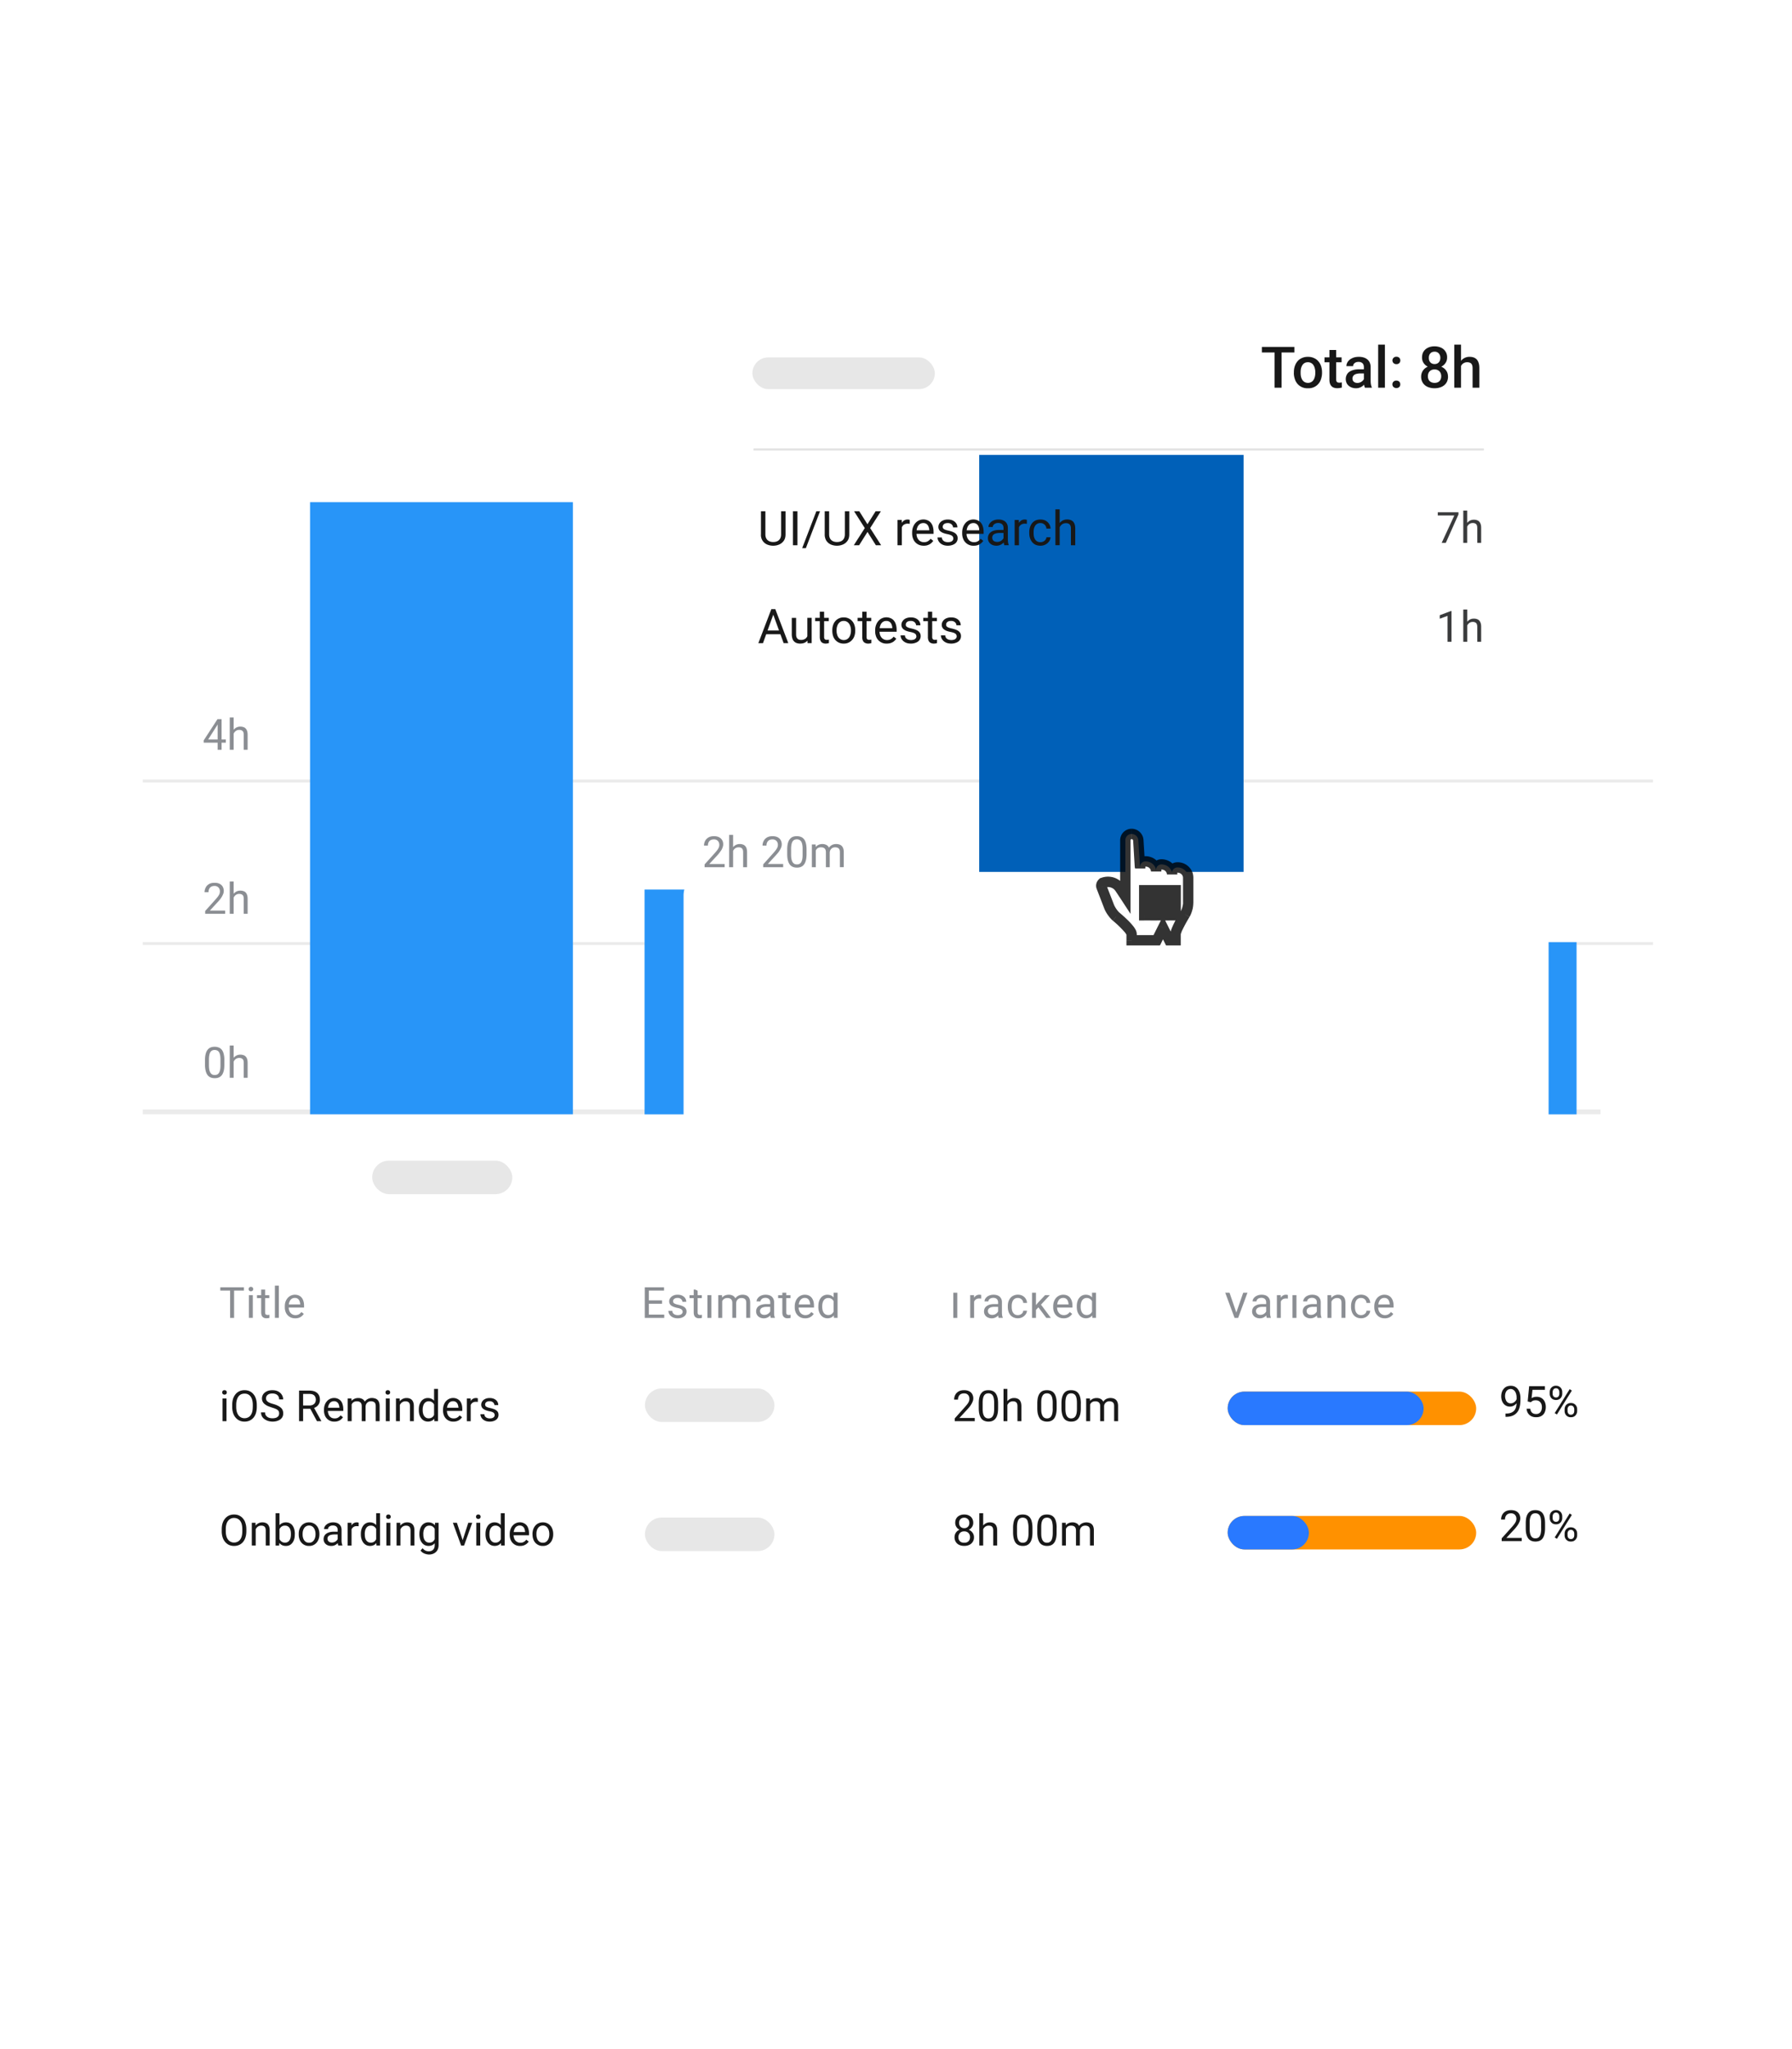 <svg width="364" height="416" fill="none" xmlns="http://www.w3.org/2000/svg"><g clip-path="url(#a)"><path d="M29 134.96c0-3.22 2.6-5.83 5.82-5.83h295.13c3.22 0 5.82 2.61 5.82 5.83v192.22c0 3.21-2.6 5.82-5.82 5.82H34.82a5.82 5.82 0 0 1-5.82-5.82V134.96Z" fill="#fff"/><path fill="#EBEBEB" d="M29 225.24h296.1v.97H29z"/><path d="M45.87 150.13v.64h-4.49v-.46l2.79-4.3h.64l-.7 1.24-1.83 2.88h3.6Zm-.86-4.13v6.22h-.8V146h.8Zm2.45-.34v6.56h-.79v-6.56h.8Zm-.18 4.07-.33-.01c0-.32.05-.6.14-.87.09-.28.22-.5.38-.7a1.7 1.7 0 0 1 1.35-.64c.23 0 .44.04.62.1.18.06.34.15.46.29.13.13.23.3.3.52.07.2.1.47.1.77v3.03h-.79v-3.04c0-.24-.03-.43-.1-.58a.66.66 0 0 0-.32-.32c-.13-.07-.3-.1-.5-.1a1.16 1.16 0 0 0-.95.47 1.71 1.71 0 0 0-.36 1.08ZM45.74 184.86v.65h-4.06v-.57l2.03-2.26c.25-.28.45-.52.58-.7.14-.2.24-.38.3-.53.05-.16.08-.32.08-.48 0-.2-.04-.4-.13-.56a.95.95 0 0 0-.37-.4 1.1 1.1 0 0 0-.58-.15c-.28 0-.51.06-.7.16a1 1 0 0 0-.4.45c-.1.19-.14.4-.14.66h-.8c0-.35.09-.67.24-.96.15-.3.38-.52.68-.7.3-.17.67-.25 1.12-.25.39 0 .72.06 1 .2s.5.33.64.58a1.75 1.75 0 0 1 .13 1.43 4.44 4.44 0 0 1-.62 1.1 8.7 8.7 0 0 1-.45.53l-1.66 1.8h3.11Zm1.72-5.9v6.55h-.79v-6.55h.8Zm-.18 4.07-.33-.01c0-.32.05-.61.14-.88.09-.27.22-.5.38-.7a1.7 1.7 0 0 1 1.35-.63c.23 0 .44.03.62.1.18.05.34.15.46.28.13.14.23.31.3.53.07.2.1.46.1.77v3.02h-.79v-3.03c0-.24-.03-.44-.1-.58a.66.66 0 0 0-.32-.32c-.13-.07-.3-.1-.5-.1a1.16 1.16 0 0 0-.95.46 1.71 1.71 0 0 0-.36 1.09ZM45.57 215.2v.96c0 .5-.04.93-.13 1.28-.1.35-.22.63-.4.85a1.5 1.5 0 0 1-.61.46c-.24.1-.51.14-.81.14-.24 0-.46-.03-.67-.09a1.55 1.55 0 0 1-.95-.8 2.8 2.8 0 0 1-.26-.78 5.6 5.6 0 0 1-.1-1.06v-.95c0-.51.05-.94.15-1.28.09-.35.22-.62.4-.83.16-.21.37-.36.6-.45.25-.1.52-.14.82-.14.24 0 .46.03.66.1a1.5 1.5 0 0 1 .95.77c.12.21.2.46.26.77.06.3.1.65.1 1.06Zm-.79 1.08v-1.2c0-.28-.02-.53-.05-.74-.03-.21-.08-.4-.14-.54a1.08 1.08 0 0 0-.24-.37.85.85 0 0 0-.33-.2 1.2 1.2 0 0 0-.41-.07c-.2 0-.36.03-.5.1a.9.9 0 0 0-.37.33c-.1.15-.17.35-.22.6-.05.24-.08.54-.08.89v1.2c0 .28.02.53.05.74.03.21.08.4.15.56.06.15.14.28.24.38.1.1.2.17.32.22.13.04.26.06.42.06.19 0 .36-.03.5-.1a.92.92 0 0 0 .37-.35c.1-.16.17-.36.22-.61.05-.25.07-.55.07-.9Zm2.68-4.02v6.55h-.79v-6.55h.8Zm-.18 4.07-.33-.02c0-.31.05-.6.14-.87.09-.27.22-.5.38-.7a1.7 1.7 0 0 1 1.35-.63c.23 0 .44.03.62.1.18.05.34.15.46.28.13.13.23.3.3.52.07.21.1.47.1.77v3.03h-.79v-3.03c0-.25-.03-.44-.1-.59a.66.66 0 0 0-.32-.31c-.13-.07-.3-.1-.5-.1a1.17 1.17 0 0 0-.95.46 1.71 1.71 0 0 0-.36 1.09Z" fill="#8B8E93"/><path fill="#EBEBEB" d="M29 158.26h306.77v.58H29zM29 191.26h306.77v.58H29z"/><path fill="#2895F8" d="M62.98 101.95h53.39v124.26H62.98z"/><path d="M147.19 175.4v.66h-4.07v-.57l2.04-2.27c.25-.28.44-.51.58-.7.14-.2.23-.38.29-.53.06-.16.08-.32.08-.48 0-.2-.04-.39-.13-.55a.95.95 0 0 0-.36-.4 1.1 1.1 0 0 0-.59-.15c-.28 0-.5.05-.7.16a1 1 0 0 0-.4.44c-.1.2-.14.41-.14.66H143c0-.35.08-.67.23-.96.16-.3.39-.52.69-.7.3-.17.67-.25 1.11-.25.4 0 .73.07 1 .2.28.14.5.34.65.59.15.24.22.53.22.87 0 .18-.03.36-.1.55-.05.19-.14.37-.24.56a9.04 9.04 0 0 1-.82 1.08l-1.67 1.8h3.12Zm1.72-5.9v6.56h-.8v-6.56h.8Zm-.19 4.07-.33-.01c0-.32.05-.6.14-.88.1-.27.22-.5.39-.7a1.7 1.7 0 0 1 1.35-.63c.23 0 .43.03.61.1.19.06.34.15.47.29.13.13.23.3.3.52.06.2.1.47.1.77v3.03h-.8v-3.04c0-.24-.03-.43-.1-.58a.66.66 0 0 0-.31-.32c-.14-.07-.3-.1-.5-.1a1.16 1.16 0 0 0-.96.46 1.72 1.72 0 0 0-.36 1.1Zm10.36 1.84v.65h-4.06v-.57l2.03-2.27c.25-.28.44-.51.58-.7.14-.2.24-.38.3-.53.05-.16.08-.32.08-.48 0-.2-.04-.39-.13-.55a.95.95 0 0 0-.37-.4 1.1 1.1 0 0 0-.59-.15c-.27 0-.5.05-.69.16a1 1 0 0 0-.4.44c-.1.2-.14.41-.14.66h-.8c0-.35.08-.67.24-.96.15-.3.38-.52.68-.7.3-.17.67-.25 1.11-.25.4 0 .73.07 1.01.2.28.14.5.34.64.59a1.77 1.77 0 0 1 .13 1.43 4.43 4.43 0 0 1-.62 1.1l-.45.52-1.66 1.8h3.11Zm4.75-2.96v.95c0 .51-.05.94-.14 1.29-.1.35-.22.63-.4.84-.16.22-.37.37-.61.47-.24.1-.51.14-.81.14-.24 0-.46-.03-.66-.09s-.39-.16-.55-.29c-.16-.13-.3-.3-.4-.52-.12-.2-.2-.47-.27-.77-.06-.3-.09-.66-.09-1.07v-.95c0-.5.05-.93.14-1.28.1-.34.22-.62.4-.82.17-.21.37-.36.6-.46.25-.09.52-.13.82-.13.24 0 .46.03.66.09a1.5 1.5 0 0 1 .96.78c.11.2.2.46.26.76s.09.66.09 1.06Zm-.8 1.08v-1.2c0-.29-.01-.53-.05-.74-.03-.22-.08-.4-.14-.55a1.08 1.08 0 0 0-.24-.36.85.85 0 0 0-.33-.21 1.2 1.2 0 0 0-.41-.07c-.19 0-.35.04-.5.1a.89.89 0 0 0-.37.34c-.1.15-.17.35-.22.59-.05.25-.08.54-.08.9v1.2c0 .28.02.52.05.74.04.21.09.4.15.55.07.16.15.28.24.38.1.1.2.18.32.22.13.05.27.07.42.07.2 0 .36-.03.5-.1a.92.92 0 0 0 .37-.35c.1-.16.17-.37.22-.61.05-.25.07-.55.07-.9Zm2.68-1.17v3.7h-.8v-4.62h.76l.04.92Zm-.16 1.21-.37-.01c0-.32.05-.6.13-.88.08-.27.2-.5.35-.7.16-.2.35-.35.59-.46.23-.11.5-.17.8-.17.22 0 .42.03.6.1a1.21 1.21 0 0 1 .79.79c.07.2.1.45.1.74v3.08h-.78v-3.04c0-.25-.04-.44-.12-.58a.7.7 0 0 0-.34-.32c-.15-.07-.33-.1-.53-.1-.23 0-.42.04-.58.12a.98.98 0 0 0-.38.34c-.09.15-.16.31-.2.5-.04.19-.06.38-.06.6Zm3-.43-.54.16c0-.25.05-.5.13-.73a2 2 0 0 1 .35-.62c.16-.19.35-.33.57-.44.23-.1.5-.16.79-.16.24 0 .46.04.65.1.2.07.36.17.49.3.13.14.23.31.3.52.07.21.1.46.1.75v3.03h-.79v-3.04c0-.26-.04-.46-.12-.6a.65.65 0 0 0-.34-.3 1.38 1.38 0 0 0-.98 0 1.07 1.07 0 0 0-.55.6 1.3 1.3 0 0 0-.07.43ZM282.96 186.09v.64h-4.07v-.56l2.04-2.27c.25-.28.44-.51.58-.7.14-.2.23-.38.29-.53.05-.16.08-.32.08-.48 0-.2-.04-.39-.13-.56a.96.96 0 0 0-.36-.4c-.16-.1-.36-.14-.6-.14-.27 0-.5.05-.68.16a1 1 0 0 0-.41.44c-.1.2-.14.41-.14.66h-.79c0-.35.08-.67.23-.96.16-.3.38-.52.69-.7.3-.17.67-.25 1.1-.25.4 0 .74.07 1.02.2.27.14.49.34.64.59.15.24.22.53.22.87 0 .18-.03.36-.1.55-.05.19-.14.37-.24.56a8.05 8.05 0 0 1-.82 1.07l-1.67 1.8h3.12Zm1.72-5.91v6.55h-.8v-6.55h.8Zm-.2 4.07-.32-.01c0-.32.05-.61.14-.88.1-.27.22-.5.39-.7a1.71 1.71 0 0 1 1.35-.63c.23 0 .43.03.61.1.18.06.34.15.47.29.13.13.23.3.3.52.06.2.1.46.1.77v3.02h-.8v-3.03c0-.24-.03-.44-.1-.58a.65.65 0 0 0-.31-.32c-.14-.07-.3-.1-.5-.1a1.17 1.17 0 0 0-.96.46 1.72 1.72 0 0 0-.36 1.09Zm10.2-1.12v.95c0 .5-.04.94-.13 1.29-.1.35-.23.63-.4.84a1.5 1.5 0 0 1-.62.47c-.23.1-.5.14-.8.14-.25 0-.47-.03-.67-.1-.2-.05-.38-.15-.54-.28-.16-.13-.3-.3-.41-.52-.12-.21-.2-.47-.26-.77-.06-.3-.1-.66-.1-1.07v-.95c0-.5.05-.93.14-1.28.1-.34.23-.62.4-.82.17-.22.38-.37.61-.46.25-.09.52-.13.81-.13.25 0 .47.03.67.09a1.5 1.5 0 0 1 .95.78c.12.2.2.46.26.76s.1.66.1 1.06Zm-.8 1.08V183c0-.28 0-.52-.04-.73-.03-.22-.08-.4-.14-.55a1.08 1.08 0 0 0-.24-.37.84.84 0 0 0-.33-.2 1.17 1.17 0 0 0-.42-.07c-.18 0-.35.04-.5.1a.9.9 0 0 0-.36.34c-.1.15-.17.34-.22.59-.05.24-.08.54-.08.89v1.2c0 .29.02.53.05.75.03.2.08.4.15.55.06.15.14.28.24.38.09.1.2.17.32.22.12.05.26.07.41.07.2 0 .37-.04.51-.11a.91.91 0 0 0 .36-.35c.1-.16.18-.36.23-.6.04-.26.07-.56.07-.9Zm5.72-1.08v.95c0 .5-.05.94-.14 1.29-.1.35-.22.63-.4.84a1.5 1.5 0 0 1-.61.47c-.24.1-.51.14-.81.14-.24 0-.46-.03-.66-.1-.2-.05-.39-.15-.55-.28-.16-.13-.3-.3-.4-.52-.12-.21-.21-.47-.27-.77-.06-.3-.09-.66-.09-1.07v-.95c0-.5.05-.93.14-1.28.1-.34.22-.62.4-.82.17-.22.37-.37.6-.46.25-.09.52-.13.82-.13.24 0 .46.03.67.09a1.5 1.5 0 0 1 .95.78c.11.2.2.46.26.76s.09.66.09 1.06Zm-.8 1.08V183a4.63 4.63 0 0 0-.19-1.28 1.1 1.1 0 0 0-.24-.37.85.85 0 0 0-.33-.2 1.17 1.17 0 0 0-.41-.07c-.19 0-.36.04-.5.1a.9.9 0 0 0-.37.34c-.1.15-.17.34-.22.59-.05.24-.08.54-.08.89v1.2c0 .29.02.53.05.75.04.2.09.4.15.55.07.15.15.28.24.38.1.1.2.17.32.22.13.05.27.07.42.07.2 0 .36-.04.5-.11a.92.92 0 0 0 .37-.35c.1-.16.17-.36.22-.6.05-.26.07-.56.07-.9Zm2.68-1.18v3.7h-.8v-4.61h.76l.04.91Zm-.16 1.22-.37-.01c0-.32.05-.61.13-.88s.2-.5.35-.7c.16-.2.35-.35.58-.46.24-.11.5-.17.82-.17.21 0 .41.03.6.1a1.2 1.2 0 0 1 .78.78c.07.21.1.46.1.75v3.07h-.78v-3.03c0-.25-.04-.44-.12-.58a.7.7 0 0 0-.35-.32c-.14-.07-.32-.1-.52-.1-.23 0-.42.04-.58.12a1 1 0 0 0-.38.34c-.09.15-.16.31-.2.5-.04.19-.06.38-.06.59Zm2.99-.44-.53.17c0-.26.05-.5.13-.73.08-.24.2-.44.35-.63.16-.18.35-.32.57-.43.23-.1.5-.16.79-.16.24 0 .46.03.65.1a1.2 1.2 0 0 1 .8.82c.06.21.1.46.1.75v3.03h-.8v-3.04c0-.26-.04-.46-.12-.6a.65.65 0 0 0-.34-.3 1.36 1.36 0 0 0-.53-.1c-.17 0-.32.04-.45.1a.94.94 0 0 0-.34.25c-.1.1-.16.22-.21.35-.05.13-.07.28-.07.43Z" fill="#8B8E93"/><path fill="#2895F8" d="M130.93 180.59h53.39v45.63h-53.39zM266.85 191.27h53.39v34.95h-53.39z"/><path fill="#0060B8" d="M198.9 226.07h53.7V92.35h-53.7z"/><path d="m213.22 240.1 1.23-4.82h.65l-.07 1.24-1.32 4.97h-.68l.19-1.4Zm-.93-4.82 1 4.78.1 1.43h-.72l-1.44-6.21h1.06Zm4.22 4.76.99-4.76h1.06l-1.44 6.2h-.71l.1-1.44Zm-1.16-4.76 1.23 4.83.18 1.38h-.68l-1.3-4.97-.07-1.24h.64Zm5.95 6.3c-.34 0-.65-.06-.92-.17a2.03 2.03 0 0 1-1.14-1.19 2.5 2.5 0 0 1-.16-.88v-.17c0-.36.05-.69.16-.98.1-.3.25-.55.44-.75.19-.21.41-.38.67-.49.25-.1.53-.16.83-.16.33 0 .62.05.86.16.25.12.46.27.62.47.16.2.28.44.37.72.08.27.12.58.12.9v.45h-3.57v-.74h2.55v-.08c0-.19-.04-.36-.1-.52a.88.88 0 0 0-.31-.4.9.9 0 0 0-.55-.14.9.9 0 0 0-.78.42c-.09.14-.16.3-.2.5-.05.19-.07.4-.07.64v.17c0 .2.02.39.08.56a1.18 1.18 0 0 0 .64.75 1.42 1.42 0 0 0 1.69-.47l.54.53a1.95 1.95 0 0 1-.97.74c-.23.08-.5.13-.8.13Zm5.62-1.05v-5.6h1.03v6.56H227l-.1-.96Zm-3-1.3v-.09c0-.35.03-.67.12-.95.08-.3.2-.54.35-.75a1.66 1.66 0 0 1 1.33-.65c.28 0 .53.05.74.16.21.1.39.26.54.47.15.2.26.43.35.71.09.28.15.59.19.92v.29c-.04.33-.1.63-.19.9-.09.28-.2.51-.35.71a1.53 1.53 0 0 1-1.28.63 1.62 1.62 0 0 1-1.33-.67 2.33 2.33 0 0 1-.35-.74 3.4 3.4 0 0 1-.13-.94Zm1.02-.09v.1c0 .2.02.4.06.58.04.18.1.34.18.48.08.14.19.25.32.33.13.07.3.11.48.11a1 1 0 0 0 .57-.15c.15-.1.27-.24.36-.41.09-.18.15-.38.18-.6v-.77a1.89 1.89 0 0 0-.11-.47 1.26 1.26 0 0 0-.2-.38.88.88 0 0 0-.34-.25c-.13-.06-.28-.1-.45-.1a.9.9 0 0 0-.48.13.97.97 0 0 0-.33.32c-.08.14-.14.3-.18.49a2.8 2.8 0 0 0-.06.6Zm9.3-3.88v6.23h-1.02v-5.01l-1.53.51v-.85l2.43-.88h.13Zm5.12 0v6.23h-1.03v-5.01l-1.52.51v-.85l2.43-.88h.12Z" fill="#181818"/><rect x="279.47" y="235.63" width="28.46" height="6.8" rx="3.4" fill="#E7E7E7"/><rect x="143.56" y="235.63" width="28.46" height="6.8" rx="3.4" fill="#E7E7E7"/><rect x="75.6" y="235.63" width="28.46" height="6.8" rx="3.4" fill="#E7E7E7"/><path d="M46 283.9v4.62h-.8v-4.61h.8Zm-.86-1.22c0-.13.04-.23.11-.32.08-.09.2-.13.35-.13.15 0 .27.04.35.13.08.09.12.2.12.32 0 .13-.04.23-.12.32-.08.08-.2.13-.35.13-.15 0-.27-.05-.35-.13a.47.47 0 0 1-.11-.32Zm7.02 2.54v.4c0 .46-.06.88-.17 1.25a2.7 2.7 0 0 1-.5.94c-.23.26-.49.46-.8.6-.3.13-.64.2-1.02.2a2.28 2.28 0 0 1-1.8-.8c-.23-.26-.4-.57-.52-.94a3.99 3.99 0 0 1-.18-1.26v-.39c0-.47.06-.88.17-1.25.13-.37.3-.68.52-.94.22-.26.49-.46.79-.6.3-.13.64-.2 1.01-.2.38 0 .72.06 1.03.2.3.14.57.34.78.6.23.26.4.57.51.94.12.37.18.78.18 1.25Zm-.81.4v-.4c0-.38-.04-.7-.12-.99a2.03 2.03 0 0 0-.33-.72c-.14-.19-.32-.33-.53-.44-.2-.1-.44-.14-.7-.14-.26 0-.5.05-.7.14-.2.1-.39.25-.53.44-.15.2-.26.44-.34.72-.08.29-.12.61-.12.98v.4c0 .38.04.7.12 1 .08.28.2.52.34.71a1.5 1.5 0 0 0 1.23.6c.27 0 .5-.06.71-.16.21-.1.38-.24.53-.44.14-.2.25-.43.33-.72a4 4 0 0 0 .1-.99Zm5.35 1.33a1 1 0 0 0-.06-.38.73.73 0 0 0-.23-.3c-.11-.1-.26-.19-.46-.27-.19-.08-.43-.16-.72-.25-.3-.1-.59-.2-.83-.3a2.88 2.88 0 0 1-.64-.4 1.42 1.42 0 0 1-.55-1.14 1.51 1.51 0 0 1 .58-1.2c.19-.15.41-.27.67-.36.26-.08.55-.12.87-.12.46 0 .86.09 1.18.26.33.18.58.41.75.7.17.29.26.59.26.91h-.82c0-.23-.05-.44-.15-.62-.1-.18-.25-.32-.46-.42-.2-.1-.45-.16-.76-.16-.3 0-.54.05-.73.13-.19.1-.33.21-.43.36a.98.98 0 0 0-.13.52c0 .13.03.25.08.36.06.1.14.2.26.29.12.1.27.18.45.25.19.08.4.15.66.22.36.1.66.21.92.34.25.12.46.26.63.41.17.15.29.32.37.52.08.19.12.4.12.64 0 .26-.05.49-.15.7-.1.2-.25.37-.44.52-.2.14-.42.25-.69.33a3.2 3.2 0 0 1-1.73 0c-.28-.08-.53-.2-.76-.36a1.63 1.63 0 0 1-.74-1.4h.82c0 .2.04.39.12.54.08.15.2.28.34.38.14.1.3.17.49.22a2.43 2.43 0 0 0 1.3-.05c.2-.08.35-.2.46-.34.1-.15.15-.33.15-.53Zm4.05-4.64h2.06c.46 0 .86.07 1.18.21.32.15.57.36.74.64.17.27.25.61.25 1.02a1.66 1.66 0 0 1-.67 1.38 2.2 2.2 0 0 1-.77.36l-.23.09h-1.93v-.67h1.45c.3 0 .54-.05.74-.16.2-.1.34-.24.44-.42a1.33 1.33 0 0 0 0-1.21.94.94 0 0 0-.43-.42c-.2-.1-.46-.14-.77-.14h-1.24v5.53h-.82v-6.2Zm3.63 6.21-1.51-2.81h.86l1.53 2.76v.05h-.88Zm3.55.09a1.99 1.99 0 0 1-1.97-1.34 2.6 2.6 0 0 1-.15-.9v-.17c0-.38.05-.71.17-1 .1-.3.26-.55.45-.75a1.93 1.93 0 0 1 2.25-.46c.24.12.44.28.6.48.15.2.26.44.33.72.08.27.12.57.12.9v.35h-3.45v-.65h2.66v-.06c-.02-.2-.06-.4-.13-.6-.07-.19-.19-.35-.34-.47a1 1 0 0 0-.64-.19 1.07 1.07 0 0 0-.89.45c-.1.15-.19.33-.25.54-.06.21-.09.46-.09.74v.18c0 .22.03.42.1.62a1.3 1.3 0 0 0 .7.85c.16.07.36.11.57.11.28 0 .52-.05.71-.17.2-.11.36-.26.5-.45l.49.38c-.1.15-.23.3-.38.43-.16.14-.35.25-.57.33a2.2 2.2 0 0 1-.8.13Zm3.5-3.79v3.7h-.8v-4.61h.76l.04.91Zm-.16 1.22-.37-.01c0-.32.05-.61.13-.88s.2-.5.35-.7c.16-.2.35-.35.59-.46.23-.11.5-.17.8-.17.22 0 .42.03.6.1a1.2 1.2 0 0 1 .79.78c.07.21.1.46.1.75v3.07h-.78v-3.03c0-.25-.04-.44-.12-.58a.7.7 0 0 0-.35-.32c-.14-.07-.32-.1-.52-.1-.23 0-.42.04-.58.12a1 1 0 0 0-.38.34c-.09.15-.16.31-.2.5a2.8 2.8 0 0 0-.06.59Zm2.99-.44-.53.17c0-.26.05-.5.12-.73.09-.24.2-.44.36-.63a1.8 1.8 0 0 1 1.36-.6c.24.01.46.05.65.11.2.07.36.17.49.3.13.14.23.3.3.52.07.21.1.46.1.75v3.03h-.79v-3.04c0-.26-.04-.46-.12-.6a.65.65 0 0 0-.34-.3 1.36 1.36 0 0 0-.52-.1c-.18 0-.33.04-.47.1a.95.95 0 0 0-.33.25c-.1.1-.16.22-.21.35-.05.13-.07.27-.07.43Zm4.9-1.7v4.62h-.79v-4.61h.8Zm-.85-1.22c0-.13.04-.23.12-.32.08-.09.2-.13.35-.13.15 0 .26.04.34.13.09.09.13.2.13.32 0 .13-.04.23-.13.32-.08.08-.2.13-.34.13-.16 0-.27-.05-.35-.13a.47.47 0 0 1-.12-.32Zm2.91 2.21v3.63h-.79v-4.61h.75l.04.98Zm-.19 1.15-.32-.01c0-.32.05-.61.14-.88.09-.27.22-.5.38-.7a1.72 1.72 0 0 1 1.35-.63c.23 0 .44.03.62.1.18.06.33.15.46.29.13.13.23.3.3.52.07.2.1.46.1.77v3.02h-.79v-3.03c0-.24-.04-.44-.1-.58a.65.65 0 0 0-.32-.32c-.13-.07-.3-.1-.5-.1a1.17 1.17 0 0 0-.95.46 1.71 1.71 0 0 0-.37 1.09Zm7.14 1.59v-5.66h.8v6.55h-.73l-.07-.9Zm-3.1-1.36v-.1c0-.35.04-.67.12-.95.1-.3.22-.54.38-.75a1.64 1.64 0 0 1 1.33-.65c.28 0 .54.05.75.16.22.1.4.24.56.44.15.19.27.42.36.69.09.27.15.57.18.91v.4c-.03.33-.09.64-.18.9-.09.28-.21.5-.36.7-.15.2-.34.34-.56.44a1.83 1.83 0 0 1-1.5-.03 1.75 1.75 0 0 1-.58-.49 2.39 2.39 0 0 1-.38-.74c-.08-.29-.12-.6-.12-.93Zm.79-.1v.1c0 .23.02.44.07.65.05.2.12.38.22.53.1.15.23.27.38.36.15.09.34.13.55.13.26 0 .48-.06.64-.17.18-.1.31-.25.41-.44.1-.18.19-.38.24-.59v-1.03c-.03-.15-.08-.3-.15-.45a1.4 1.4 0 0 0-.24-.4 1.2 1.2 0 0 0-.89-.38c-.22 0-.4.05-.56.14a1.1 1.1 0 0 0-.38.37c-.1.15-.17.33-.22.54-.05.2-.07.42-.07.65Zm6.25 2.44a1.99 1.99 0 0 1-1.97-1.34 2.6 2.6 0 0 1-.15-.9v-.17c0-.38.06-.71.17-1 .1-.3.26-.55.45-.75a1.93 1.93 0 0 1 2.25-.46c.24.12.44.28.6.48.15.2.26.44.34.72.07.27.1.57.1.9v.35h-3.44v-.65h2.66v-.06c-.01-.2-.06-.4-.13-.6-.07-.19-.19-.35-.34-.47a1 1 0 0 0-.64-.19 1.07 1.07 0 0 0-.89.45c-.1.15-.19.33-.25.54-.06.21-.09.46-.09.74v.18c0 .22.03.42.1.62a1.3 1.3 0 0 0 .7.85c.16.07.36.11.57.11.28 0 .52-.05.71-.17.2-.11.36-.26.5-.45l.49.38c-.1.15-.23.3-.38.43-.16.14-.35.25-.57.33a2.2 2.2 0 0 1-.79.13Zm3.5-3.98v3.9h-.78v-4.62h.77l.02.72Zm1.45-.75v.74a1.9 1.9 0 0 0-.38-.03c-.2 0-.35.02-.5.08a1 1 0 0 0-.35.24c-.1.1-.17.22-.23.36-.05.14-.09.3-.1.46l-.22.13c0-.28.02-.54.08-.78.05-.25.14-.46.26-.65.11-.2.26-.34.44-.45a1.25 1.25 0 0 1 1-.1Zm3.42 3.42a.66.66 0 0 0-.08-.32.65.65 0 0 0-.3-.27 2.46 2.46 0 0 0-.69-.2 5.39 5.39 0 0 1-.7-.2c-.2-.07-.37-.16-.52-.27a1.03 1.03 0 0 1-.44-.87c0-.18.04-.35.12-.52.08-.16.2-.3.34-.43.16-.12.34-.22.55-.3.2-.06.44-.1.7-.1.37 0 .69.07.95.2s.46.3.6.52c.14.22.2.46.2.72h-.78a.67.67 0 0 0-.12-.37.85.85 0 0 0-.32-.3 1.06 1.06 0 0 0-.53-.12c-.22 0-.4.03-.53.1a.68.68 0 0 0-.3.25.63.63 0 0 0-.04.56.5.5 0 0 0 .16.18c.08.06.18.1.32.16.14.04.32.1.54.14.37.09.69.19.93.3.24.13.43.27.55.45.12.17.17.38.17.63a1.2 1.2 0 0 1-.48.99c-.16.12-.35.21-.57.28-.21.07-.46.1-.73.1-.4 0-.75-.07-1.03-.22a1.6 1.6 0 0 1-.64-.56 1.35 1.35 0 0 1-.22-.73h.8c0 .21.07.39.18.51.12.13.26.22.42.27a1.65 1.65 0 0 0 1.03 0 .75.75 0 0 0 .34-.24c.08-.1.12-.21.12-.34ZM197.99 287.88v.64h-4.06v-.56l2.03-2.27c.25-.28.44-.51.58-.7.14-.2.24-.38.29-.53.06-.16.08-.32.08-.48 0-.2-.04-.39-.12-.56a.96.96 0 0 0-.37-.4c-.16-.1-.36-.14-.59-.14-.27 0-.5.05-.69.16a1 1 0 0 0-.4.44c-.1.2-.15.41-.15.66h-.78c0-.35.07-.67.23-.96.15-.3.38-.52.68-.7.3-.17.67-.25 1.11-.25.4 0 .73.07 1 .2.29.14.5.33.65.59a1.77 1.77 0 0 1 .13 1.42 4.28 4.28 0 0 1-.62 1.1 8.1 8.1 0 0 1-.45.53l-1.66 1.8h3.11Zm4.75-2.96v.95c0 .5-.05.94-.14 1.29-.1.35-.22.63-.4.84a1.5 1.5 0 0 1-.61.47c-.24.1-.51.14-.81.14-.24 0-.46-.03-.66-.1-.2-.05-.39-.15-.55-.28-.16-.13-.3-.3-.41-.52-.11-.21-.2-.47-.26-.77-.06-.3-.09-.66-.09-1.07v-.95c0-.5.04-.93.14-1.28.09-.34.22-.62.4-.82.16-.21.37-.37.6-.46.25-.09.52-.13.82-.13.24 0 .46.03.66.09a1.5 1.5 0 0 1 .95.78c.12.2.2.46.27.76.06.3.09.66.09 1.06Zm-.8 1.08v-1.21c0-.28-.02-.52-.05-.73-.03-.22-.08-.4-.14-.55a1.08 1.08 0 0 0-.24-.37.85.85 0 0 0-.33-.2 1.18 1.18 0 0 0-.41-.07c-.19 0-.36.04-.5.1a.9.9 0 0 0-.37.34c-.1.15-.17.34-.22.59-.05.24-.08.54-.08.89v1.2c0 .29.02.53.05.75.03.2.08.4.15.55.06.15.14.28.24.38.1.1.2.17.32.22.13.05.27.07.42.07.19 0 .36-.04.5-.11a.92.92 0 0 0 .37-.35c.1-.15.17-.36.22-.6.05-.26.07-.55.07-.9Zm2.68-4.03v6.55h-.78v-6.55h.78Zm-.18 4.07-.33-.01c0-.32.05-.61.14-.88.09-.27.22-.5.38-.7a1.72 1.72 0 0 1 1.36-.63c.22 0 .43.03.61.1.18.06.34.15.47.29.13.13.22.3.3.52.06.2.1.46.1.77v3.02h-.8v-3.03c0-.24-.03-.44-.1-.58a.66.66 0 0 0-.32-.32c-.13-.07-.3-.1-.5-.1a1.17 1.17 0 0 0-.95.46 1.72 1.72 0 0 0-.36 1.09Zm10.19-1.12v.95c0 .5-.05.94-.14 1.29-.09.35-.22.63-.39.84a1.5 1.5 0 0 1-.62.47c-.24.1-.5.14-.8.14-.25 0-.47-.03-.67-.1-.2-.05-.38-.15-.55-.28-.16-.13-.3-.3-.4-.52-.12-.21-.2-.47-.27-.77-.06-.3-.09-.66-.09-1.07v-.95c0-.5.05-.93.14-1.28.1-.34.23-.62.4-.82.17-.21.37-.37.61-.46.24-.09.51-.13.81-.13.24 0 .47.03.67.09a1.52 1.52 0 0 1 .95.78c.11.2.2.46.26.76s.09.66.09 1.06Zm-.8 1.08v-1.21c0-.28-.01-.52-.05-.73-.03-.22-.07-.4-.14-.55a1.07 1.07 0 0 0-.24-.37.85.85 0 0 0-.32-.2 1.17 1.17 0 0 0-.42-.07c-.19 0-.35.04-.5.1a.9.9 0 0 0-.36.34c-.1.15-.18.34-.23.59-.05.24-.07.54-.07.89v1.2c0 .29.01.53.04.75.04.2.09.4.15.55.07.15.15.28.24.38.1.1.2.17.33.22.12.05.26.07.41.07.2 0 .36-.04.5-.11a.92.92 0 0 0 .37-.35c.1-.15.17-.36.22-.6.05-.26.08-.55.08-.9Zm5.71-1.08v.95c0 .5-.04.94-.13 1.29-.1.35-.22.63-.4.84a1.5 1.5 0 0 1-.61.47c-.24.1-.51.14-.81.14-.24 0-.46-.03-.67-.1-.2-.05-.38-.15-.54-.28-.16-.13-.3-.3-.41-.52-.12-.21-.2-.47-.26-.77-.06-.3-.1-.66-.1-1.07v-.95c0-.5.05-.93.14-1.28.1-.34.23-.62.4-.82.17-.21.38-.37.62-.46.24-.09.5-.13.8-.13.25 0 .47.03.67.09a1.5 1.5 0 0 1 .95.78c.12.2.2.46.26.76s.1.66.1 1.06Zm-.79 1.08v-1.21c0-.28-.02-.52-.05-.73-.03-.22-.08-.4-.14-.55a1.08 1.08 0 0 0-.24-.37.85.85 0 0 0-.33-.2 1.18 1.18 0 0 0-.41-.07c-.2 0-.36.04-.5.1a.9.9 0 0 0-.37.34c-.1.15-.17.34-.22.59-.05.24-.08.54-.08.89v1.2c0 .29.02.53.05.75.03.2.08.4.15.55.06.15.14.28.24.38.1.1.2.17.32.22.13.05.26.07.42.07.19 0 .36-.04.5-.11a.92.92 0 0 0 .37-.35c.1-.15.17-.36.22-.6.05-.26.07-.55.07-.9Zm2.68-1.18v3.7h-.8v-4.61h.76l.04.91Zm-.16 1.22-.37-.01c0-.32.04-.61.12-.88.08-.27.2-.5.36-.7.15-.2.35-.35.58-.46.24-.11.5-.17.81-.17.22 0 .42.03.6.1a1.21 1.21 0 0 1 .78.78c.08.21.12.46.12.75v3.07h-.8v-3.03c0-.25-.03-.44-.12-.58a.7.7 0 0 0-.34-.32c-.15-.07-.32-.1-.52-.1-.23 0-.43.04-.58.12a1 1 0 0 0-.38.34c-.1.15-.16.31-.2.5-.04.19-.06.38-.06.59Zm2.99-.44-.53.17a2 2 0 0 1 .48-1.35c.15-.19.34-.33.57-.44a2.03 2.03 0 0 1 1.44-.06c.2.07.36.17.49.3.13.14.23.3.3.52.07.21.1.46.1.75v3.03h-.8v-3.04c0-.26-.03-.46-.12-.6a.64.64 0 0 0-.34-.3 1.36 1.36 0 0 0-.52-.1c-.17 0-.32.04-.46.1a1.07 1.07 0 0 0-.55.6 1.3 1.3 0 0 0-.06.43ZM305.81 286.97h.08c.46 0 .83-.06 1.11-.19.29-.13.5-.3.66-.51.15-.22.26-.46.31-.73.06-.28.09-.56.09-.85v-.95c0-.28-.03-.53-.1-.75-.06-.22-.15-.4-.26-.55a1.17 1.17 0 0 0-.38-.33.93.93 0 0 0-.45-.12c-.19 0-.35.04-.5.11-.14.07-.26.17-.36.3-.1.14-.17.29-.22.47a2.06 2.06 0 0 0 .2 1.58c.1.14.21.25.35.33a1 1 0 0 0 .5.12c.18 0 .34-.03.5-.1a1.42 1.42 0 0 0 .83-1.18h.37c0 .23-.05.46-.14.7a2.15 2.15 0 0 1-.96 1.07 1.6 1.6 0 0 1-.73.17 1.61 1.61 0 0 1-1.35-.66c-.14-.2-.25-.42-.32-.66a2.79 2.79 0 0 1 .02-1.59c.08-.26.2-.48.37-.68.16-.2.36-.36.6-.47.24-.1.52-.16.84-.16.35 0 .65.07.9.21.25.14.46.33.61.57.16.24.28.51.35.8.08.3.11.62.11.93v.29c0 .32-.02.65-.06.98-.04.33-.12.64-.23.94a2.31 2.31 0 0 1-1.36 1.37c-.35.14-.78.21-1.3.21h-.08v-.67Zm5.13-2.3-.63-.15.3-3.1h3.2v.73h-2.52l-.19 1.7c.11-.07.26-.13.43-.2.18-.05.38-.08.6-.08.3 0 .55.05.78.15.23.1.42.24.58.42.16.18.29.4.37.66.09.25.13.54.13.85 0 .3-.04.58-.13.83a1.65 1.65 0 0 1-.98 1.09c-.24.1-.52.15-.86.15-.25 0-.48-.03-.71-.1a1.72 1.72 0 0 1-1.02-.86c-.11-.22-.18-.47-.2-.76h.74c.04.23.1.43.2.59a1 1 0 0 0 .4.36c.18.08.37.12.6.12.18 0 .35-.03.5-.1a1 1 0 0 0 .36-.28c.1-.12.17-.27.23-.44a1.96 1.96 0 0 0 0-1.13 1.25 1.25 0 0 0-.25-.44c-.1-.13-.23-.22-.39-.3-.15-.06-.33-.1-.53-.1-.26 0-.46.04-.6.1a2.3 2.3 0 0 0-.41.3Zm3.85-1.72v-.33c0-.24.05-.45.15-.65a1.2 1.2 0 0 1 1.12-.64c.27 0 .5.06.68.18.2.12.34.27.44.46.1.2.15.41.15.65v.33c0 .23-.05.44-.15.63-.1.2-.24.35-.44.47-.18.11-.4.17-.67.17s-.5-.06-.69-.17a1.2 1.2 0 0 1-.44-.47c-.1-.2-.15-.4-.15-.63Zm.59-.33v.33c0 .13.02.25.07.37.05.11.13.2.23.28.1.07.23.11.39.11.15 0 .28-.04.38-.1.1-.08.17-.18.22-.3a.94.94 0 0 0 .07-.36v-.33a.93.93 0 0 0-.08-.38.62.62 0 0 0-.6-.4.63.63 0 0 0-.6.4.98.98 0 0 0-.08.38Zm2.43 3.82v-.33c0-.23.05-.44.15-.64.1-.2.25-.35.44-.46.2-.12.42-.18.68-.18.27 0 .5.06.69.18.19.11.33.27.44.46.1.2.15.4.15.64v.33c0 .24-.05.45-.16.64-.1.2-.24.35-.43.47s-.41.17-.68.17a1.2 1.2 0 0 1-1.13-.64c-.1-.19-.15-.4-.15-.64Zm.6-.33v.33a1 1 0 0 0 .07.38c.05.12.13.21.23.29.1.07.23.1.38.1.16 0 .28-.03.38-.1.1-.08.18-.17.23-.29a.96.96 0 0 0 .07-.38v-.33a.93.93 0 0 0-.08-.37.63.63 0 0 0-.6-.4.63.63 0 0 0-.61.4.98.98 0 0 0-.08.37Zm.87-3.8-3.03 4.85-.45-.28 3.04-4.86.44.29Z" fill="#181818"/><rect x="131" y="281.88" width="26.31" height="6.8" rx="3.4" fill="#E7E7E7"/><rect x="249.37" y="282.52" width="50.48" height="6.8" rx="3.4" fill="#FF9100"/><rect x="249.37" y="282.52" width="39.8" height="6.8" rx="3.4" fill="#2979FF"/><path d="M50.04 310.46v.4c0 .46-.06.88-.18 1.25a2.7 2.7 0 0 1-.5.94c-.22.26-.48.46-.8.6-.3.13-.64.2-1.01.2s-.7-.07-1.02-.2c-.3-.14-.56-.34-.79-.6-.22-.26-.4-.57-.52-.94a3.98 3.98 0 0 1-.18-1.26v-.39c0-.46.06-.88.18-1.25s.3-.68.52-.94c.22-.26.48-.46.79-.6.3-.13.64-.2 1-.2.38 0 .73.06 1.03.2.3.14.57.34.79.6.22.26.4.57.5.94.13.37.19.79.19 1.25Zm-.82.4v-.4c0-.38-.04-.7-.11-.99a2.04 2.04 0 0 0-.33-.72c-.15-.19-.32-.33-.54-.43-.2-.1-.44-.15-.7-.15a1.47 1.47 0 0 0-1.22.59c-.15.19-.27.43-.34.71-.08.29-.12.61-.12.98v.4c0 .38.04.7.12 1 .07.28.19.52.34.71a1.5 1.5 0 0 0 1.23.6c.26 0 .5-.06.7-.16.22-.1.39-.24.53-.44.15-.2.26-.43.33-.72.07-.28.11-.61.11-.99Zm2.72-.73v3.63h-.79v-4.61h.75l.04.98Zm-.19 1.15-.33-.01c0-.32.05-.6.14-.88.1-.27.22-.5.39-.7a1.7 1.7 0 0 1 1.35-.63c.23 0 .43.03.61.1.19.06.34.15.47.29.13.13.23.3.3.52.07.2.1.46.1.77v3.02h-.8v-3.03c0-.24-.03-.44-.1-.58a.66.66 0 0 0-.31-.32c-.14-.07-.3-.1-.5-.1a1.16 1.16 0 0 0-.96.46 1.71 1.71 0 0 0-.36 1.1Zm4.23-4.07h.79v5.66l-.07.9h-.72v-6.56Zm3.9 4.2v.1c0 .33-.03.64-.11.93-.08.29-.2.53-.35.74-.16.21-.34.38-.57.5-.22.11-.47.17-.76.17-.3 0-.55-.05-.77-.15-.22-.1-.4-.25-.56-.44a2.27 2.27 0 0 1-.36-.7 4.35 4.35 0 0 1-.18-.9v-.4c.03-.34.1-.64.18-.91.1-.27.21-.5.36-.7.16-.19.34-.33.56-.43.22-.1.47-.16.76-.16.3 0 .55.06.77.17.23.11.42.27.57.48.15.2.27.46.35.75.08.29.12.6.12.96Zm-.79.1v-.1c0-.22-.02-.44-.06-.64-.04-.2-.11-.38-.2-.54a1.03 1.03 0 0 0-.94-.5 1.12 1.12 0 0 0-.9.38c-.1.11-.18.24-.25.39-.06.14-.1.3-.14.45v1.03c.05.2.12.4.22.58.1.18.25.33.42.44.18.12.4.18.66.18.2 0 .39-.04.54-.13.15-.09.28-.2.37-.36.1-.15.17-.33.22-.54.04-.2.06-.41.06-.64Zm1.59 0v-.1c0-.33.04-.64.14-.93.1-.28.24-.53.42-.74.18-.22.4-.38.66-.5s.55-.18.87-.18c.33 0 .62.06.88.18s.48.28.66.5c.19.2.33.46.42.74.1.29.15.6.15.93v.1c0 .33-.05.64-.15.92-.1.29-.23.54-.42.75a1.92 1.92 0 0 1-1.53.67 1.97 1.97 0 0 1-1.96-1.42c-.1-.28-.14-.59-.14-.92Zm.79-.1v.1c0 .23.02.44.08.65.05.2.13.38.24.54.11.15.25.28.41.37.17.09.36.13.58.13.22 0 .4-.04.57-.13.16-.1.3-.22.4-.37.11-.16.2-.34.25-.54.06-.2.09-.42.09-.65v-.1c0-.23-.03-.44-.09-.65-.05-.2-.14-.38-.25-.54-.1-.16-.24-.28-.4-.37-.17-.1-.36-.14-.58-.14-.21 0-.4.05-.57.14-.16.09-.3.21-.41.37-.1.16-.19.34-.24.54-.06.2-.08.42-.08.65Zm7.12 1.56v-2.37a.96.96 0 0 0-.11-.48.72.72 0 0 0-.32-.31 1.17 1.17 0 0 0-.54-.11c-.2 0-.38.03-.53.1a.92.92 0 0 0-.35.27.6.6 0 0 0-.12.36h-.79c0-.17.04-.33.13-.5.08-.16.2-.3.37-.43.16-.14.35-.24.58-.32.22-.08.48-.12.75-.12.34 0 .64.06.9.17.25.12.45.29.6.52.15.23.22.51.22.86v2.15c0 .15.01.31.04.49.03.17.07.32.12.44v.07h-.82c-.04-.09-.07-.2-.1-.36l-.03-.43Zm.14-2v.55h-.8c-.22 0-.42.02-.6.06-.17.03-.32.08-.44.15a.71.71 0 0 0-.37.64c0 .15.04.28.1.4.07.12.17.21.3.29.13.06.3.1.49.1a1.33 1.33 0 0 0 1.08-.53c.1-.15.17-.3.18-.43l.33.38c-.02.12-.07.25-.16.4a1.9 1.9 0 0 1-.87.74c-.2.09-.43.13-.68.13-.3 0-.58-.06-.82-.18a1.3 1.3 0 0 1-.74-1.19c0-.25.05-.47.15-.65.1-.2.23-.35.42-.48a2 2 0 0 1 .65-.29c.26-.06.54-.1.86-.1h.92Zm2.68-1.1v3.9h-.79v-4.62h.77l.02.72Zm1.44-.75v.74a2.25 2.25 0 0 0-.38-.03c-.19 0-.35.02-.49.08a1 1 0 0 0-.35.24c-.1.1-.18.22-.23.36-.06.14-.1.3-.1.46l-.23.13c0-.28.03-.54.08-.78.06-.25.14-.46.26-.65.12-.2.26-.34.44-.45a1.25 1.25 0 0 1 1-.1Zm3.56 3.75v-5.66h.79v6.55h-.73l-.06-.9Zm-3.11-1.36v-.1c0-.35.04-.67.13-.95.09-.3.21-.54.37-.75a1.64 1.64 0 0 1 1.33-.65c.29 0 .54.05.76.16.21.1.4.24.55.43.15.2.27.43.36.7.1.27.15.57.19.91v.4a4 4 0 0 1-.19.9c-.09.28-.2.51-.36.7-.15.2-.34.34-.55.44a1.85 1.85 0 0 1-1.51-.03 1.75 1.75 0 0 1-.58-.49 2.38 2.38 0 0 1-.37-.74c-.09-.29-.13-.6-.13-.93Zm.8-.1v.1c0 .23.02.44.06.64.05.2.12.39.22.54.1.15.23.27.38.36.16.09.34.13.55.13.27 0 .48-.06.65-.17.17-.1.3-.25.4-.44.11-.18.19-.38.25-.59v-1.03l-.15-.45a1.38 1.38 0 0 0-.25-.4c-.1-.1-.22-.2-.37-.27a1.2 1.2 0 0 0-.52-.1c-.21 0-.4.04-.56.13a1.1 1.1 0 0 0-.38.37c-.1.15-.17.33-.22.54-.04.2-.07.42-.07.65Zm5.19-2.26v4.61h-.8v-4.61h.8Zm-.86-1.23c0-.13.04-.23.12-.32.08-.09.2-.13.35-.13.15 0 .26.04.34.13.09.09.13.2.13.32 0 .13-.04.23-.13.32-.08.08-.2.13-.34.13-.16 0-.27-.05-.35-.13a.46.46 0 0 1-.12-.32Zm2.91 2.21v3.63h-.79v-4.61h.75l.04.98Zm-.19 1.15-.32-.01c0-.32.05-.6.14-.88.09-.27.22-.5.38-.7a1.7 1.7 0 0 1 1.35-.63c.23 0 .44.03.62.1.18.06.33.15.46.29.13.13.23.3.3.52.07.2.1.46.1.77v3.02h-.79v-3.03c0-.24-.04-.44-.1-.58a.66.66 0 0 0-.32-.32c-.13-.07-.3-.1-.5-.1a1.16 1.16 0 0 0-.95.46 1.71 1.71 0 0 0-.37 1.1Zm7.22-2.13h.72v4.52c0 .4-.08.75-.25 1.04-.16.28-.4.5-.69.65a2.19 2.19 0 0 1-1.58.15 2.3 2.3 0 0 1-.63-.25c-.2-.12-.38-.28-.52-.48l.42-.47c.2.24.4.4.6.49.22.1.43.14.64.14.25 0 .46-.05.64-.14.19-.1.33-.24.43-.42.1-.18.15-.4.15-.68v-3.54l.07-1.01Zm-3.18 2.36v-.1c0-.35.05-.67.13-.95.08-.3.2-.54.36-.75a1.63 1.63 0 0 1 1.34-.65c.29 0 .54.05.76.16.21.1.4.24.55.43.15.2.27.43.36.7.1.27.15.57.19.91v.4a4 4 0 0 1-.19.9c-.09.28-.2.51-.36.7-.15.2-.34.34-.55.44a1.85 1.85 0 0 1-1.52-.03 1.7 1.7 0 0 1-.57-.49 2.31 2.31 0 0 1-.37-.74c-.08-.29-.13-.6-.13-.93Zm.8-.1v.1c0 .23.02.44.06.64.05.2.12.39.22.54.1.15.23.27.38.36.15.09.34.13.55.13.26 0 .48-.06.65-.17.17-.1.3-.25.4-.44.1-.18.19-.38.24-.59v-1.03a2.1 2.1 0 0 0-.14-.45 1.38 1.38 0 0 0-.25-.4c-.1-.1-.22-.2-.37-.27s-.32-.1-.52-.1c-.22 0-.4.04-.56.13a1.1 1.1 0 0 0-.38.37c-.1.15-.17.33-.22.54-.04.2-.07.42-.07.65Zm7.87 1.64 1.26-3.9h.8l-1.65 4.61h-.53l.12-.7Zm-1.05-3.9 1.3 3.92.09.7h-.53l-1.68-4.62h.82Zm4.74 0v4.61h-.8v-4.61h.8Zm-.86-1.23c0-.13.04-.23.12-.32.08-.09.2-.13.35-.13.15 0 .26.04.34.13.09.09.13.2.13.32 0 .13-.04.23-.13.32-.08.08-.2.13-.34.13-.16 0-.27-.05-.35-.13a.46.46 0 0 1-.12-.32Zm5.03 4.95v-5.66h.8v6.55h-.73l-.07-.9Zm-3.1-1.36v-.1c0-.35.04-.67.12-.95.1-.3.22-.54.38-.75a1.63 1.63 0 0 1 1.33-.65c.28 0 .53.05.75.16.22.1.4.24.56.43.15.2.27.43.36.7.09.27.15.57.18.91v.4a4 4 0 0 1-.18.9c-.09.28-.21.51-.36.7-.16.2-.34.34-.56.44a1.85 1.85 0 0 1-1.5-.03 1.75 1.75 0 0 1-.58-.49 2.38 2.38 0 0 1-.38-.74c-.08-.29-.12-.6-.12-.93Zm.79-.1v.1c0 .23.02.44.07.64s.12.39.22.54c.1.15.23.27.38.36.15.09.34.13.55.13.26 0 .48-.06.64-.17.17-.1.31-.25.41-.44.1-.18.19-.38.24-.59v-1.03a2.3 2.3 0 0 0-.15-.45 1.4 1.4 0 0 0-.24-.4 1.2 1.2 0 0 0-.89-.38c-.22 0-.4.05-.56.14a1.1 1.1 0 0 0-.38.37c-.1.15-.17.33-.22.54-.05.2-.07.42-.07.65Zm6.25 2.44a1.99 1.99 0 0 1-1.97-1.33c-.1-.28-.15-.58-.15-.9v-.18c0-.38.05-.71.17-1 .1-.3.26-.55.45-.75a1.93 1.93 0 0 1 2.25-.46c.24.12.44.28.6.48.15.2.26.44.33.72.08.27.12.57.12.9v.35H104v-.65h2.66v-.06c-.02-.2-.06-.4-.13-.6-.07-.19-.19-.35-.34-.47a1 1 0 0 0-.64-.19 1.07 1.07 0 0 0-.89.45c-.1.15-.19.33-.25.54-.06.21-.09.46-.09.74v.18c0 .22.03.42.1.62.05.19.14.36.26.5a1.29 1.29 0 0 0 1.01.46c.28 0 .52-.05.71-.17.2-.11.36-.26.5-.45l.49.38c-.1.15-.23.3-.38.43-.16.13-.35.25-.57.33a2.2 2.2 0 0 1-.79.13Zm2.5-2.34v-.1c0-.33.06-.64.15-.93.1-.28.24-.53.42-.74.18-.22.4-.38.66-.5s.55-.18.87-.18c.33 0 .62.06.88.18s.48.28.66.5c.19.2.33.46.42.74.1.29.15.6.15.93v.1c0 .33-.05.64-.15.92-.1.29-.23.54-.42.75a1.92 1.92 0 0 1-1.53.67 1.97 1.97 0 0 1-1.96-1.42c-.1-.28-.14-.59-.14-.92Zm.8-.1v.1c0 .23.02.44.08.65.05.2.13.38.24.54.11.15.25.28.41.37.17.09.36.13.58.13.22 0 .4-.04.57-.13.16-.1.3-.22.4-.37.12-.16.2-.34.25-.54.06-.2.09-.42.09-.65v-.1c0-.23-.03-.44-.09-.65-.05-.2-.13-.38-.25-.54-.1-.16-.24-.28-.4-.37-.17-.1-.36-.14-.58-.14-.21 0-.4.05-.57.14-.16.09-.3.21-.4.37-.12.16-.2.34-.25.54-.06.2-.08.42-.08.65ZM197.84 312.08a1.64 1.64 0 0 1-.97 1.56c-.3.14-.64.2-1 .2-.38 0-.72-.06-1.02-.2-.3-.13-.53-.33-.7-.6a1.72 1.72 0 0 1-.26-.96 1.6 1.6 0 0 1 1.17-1.57c.24-.09.5-.13.8-.13.37 0 .71.07 1.01.22.3.15.54.35.7.6.18.26.27.55.27.88Zm-.8-.01c0-.24-.05-.44-.15-.61-.1-.18-.23-.32-.41-.42-.18-.1-.4-.15-.63-.15-.24 0-.45.05-.62.15-.18.1-.31.24-.4.42-.1.17-.15.38-.15.6 0 .25.04.45.14.62.1.17.23.3.4.39.19.09.4.13.64.13.25 0 .46-.04.63-.13.18-.1.31-.22.4-.39.1-.17.15-.38.15-.61Zm.65-2.9c0 .3-.08.57-.24.81-.16.25-.37.44-.65.57-.28.14-.59.21-.94.21a2.1 2.1 0 0 1-.95-.2c-.28-.14-.5-.33-.65-.58a1.47 1.47 0 0 1-.23-.81c0-.36.07-.67.23-.92.16-.26.38-.45.66-.58.27-.14.59-.2.94-.2s.67.06.94.2c.28.13.5.32.65.58.16.25.24.56.24.92Zm-.79.01c0-.2-.04-.39-.13-.55a.97.97 0 0 0-.37-.37c-.15-.1-.34-.14-.54-.14-.21 0-.4.04-.55.13a.93.93 0 0 0-.36.36c-.09.16-.13.35-.13.57 0 .21.04.4.13.56.09.16.2.28.37.37.15.09.33.13.54.13.2 0 .39-.04.54-.13a.94.94 0 0 0 .37-.37c.09-.16.13-.35.13-.56Zm2.81-1.97v6.55h-.79v-6.55h.79Zm-.19 4.07-.33-.01c0-.32.05-.6.14-.88.1-.27.22-.5.39-.7a1.71 1.71 0 0 1 1.35-.63c.23 0 .43.03.62.1.18.06.33.15.46.29.13.13.23.3.3.52.07.2.1.46.1.77v3.02h-.8v-3.03c0-.24-.03-.44-.1-.58a.66.66 0 0 0-.31-.32c-.14-.07-.3-.1-.5-.1a1.16 1.16 0 0 0-.96.46 1.7 1.7 0 0 0-.36 1.1Zm10.2-1.12v.95c0 .5-.05.94-.14 1.29-.1.35-.22.63-.4.84-.17.22-.37.37-.61.47-.24.1-.51.14-.81.14-.24 0-.46-.03-.66-.1-.2-.05-.39-.15-.55-.28-.16-.13-.3-.3-.41-.52-.11-.21-.2-.47-.26-.77-.06-.3-.1-.66-.1-1.07v-.95c0-.5.06-.93.15-1.28.09-.34.22-.62.4-.82.16-.21.37-.37.6-.46.25-.09.52-.13.82-.13.24 0 .46.03.66.09a1.5 1.5 0 0 1 .95.78c.12.2.2.46.26.76s.1.66.1 1.06Zm-.8 1.08v-1.2a4.64 4.64 0 0 0-.2-1.29 1.1 1.1 0 0 0-.23-.37.85.85 0 0 0-.33-.2 1.19 1.19 0 0 0-.41-.07c-.19 0-.36.04-.5.1a.9.9 0 0 0-.37.34c-.1.15-.17.34-.22.59-.05.24-.08.54-.08.9v1.2c0 .28.02.52.05.74.03.2.08.4.15.55.06.15.14.28.24.38.1.1.2.17.32.22.13.05.26.07.42.07.19 0 .36-.04.5-.11a.92.92 0 0 0 .37-.35c.1-.16.17-.36.22-.6.05-.26.07-.56.07-.9Zm5.7-1.08v.95c0 .5-.04.94-.13 1.29-.09.35-.22.63-.39.84-.17.22-.38.37-.62.47-.24.1-.5.14-.8.14-.25 0-.47-.03-.67-.1-.2-.05-.38-.15-.55-.28-.16-.13-.3-.3-.4-.52-.12-.21-.2-.47-.27-.77-.06-.3-.09-.66-.09-1.07v-.95c0-.5.05-.93.14-1.28.1-.34.23-.62.4-.82.17-.21.37-.37.61-.46.24-.09.51-.13.81-.13.24 0 .47.03.67.09a1.52 1.52 0 0 1 .95.78c.11.2.2.46.26.76s.09.66.09 1.06Zm-.78 1.08v-1.2c0-.29-.02-.53-.06-.74-.03-.22-.07-.4-.14-.55a1.07 1.07 0 0 0-.24-.37.85.85 0 0 0-.32-.2 1.19 1.19 0 0 0-.42-.07c-.19 0-.35.04-.5.1a.9.9 0 0 0-.36.34c-.1.15-.18.34-.23.59-.05.24-.07.54-.07.9v1.2c0 .28.01.52.04.74.04.2.09.4.15.55.07.15.15.28.24.38.1.1.2.17.33.22.12.05.26.07.41.07.2 0 .36-.04.5-.11a.92.92 0 0 0 .37-.35c.1-.16.17-.36.22-.6.05-.26.08-.56.08-.9Zm2.67-1.18v3.7h-.79v-4.61h.75l.04.92Zm-.16 1.22-.36-.01c0-.32.04-.6.12-.88.08-.27.2-.5.35-.7.16-.2.35-.35.59-.46.23-.11.5-.17.8-.17.22 0 .42.03.6.1a1.2 1.2 0 0 1 .8.78c.06.21.1.46.1.75v3.07h-.79v-3.03c0-.25-.04-.44-.12-.58a.7.7 0 0 0-.34-.32c-.15-.07-.32-.1-.52-.1-.24 0-.43.04-.59.12a.99.99 0 0 0-.37.34c-.1.15-.16.31-.2.5-.05.19-.07.38-.07.6Zm3-.43-.54.16c0-.25.05-.5.13-.73a1.68 1.68 0 0 1 .93-1.05 2.03 2.03 0 0 1 1.44-.06 1.2 1.2 0 0 1 .78.81c.07.21.1.46.1.75v3.03h-.79v-3.04c0-.26-.04-.46-.12-.6a.65.65 0 0 0-.34-.3 1.38 1.38 0 0 0-.98 0 .97.97 0 0 0-.34.25c-.1.1-.16.22-.2.35-.05.13-.08.27-.08.43ZM309.1 312.23v.64h-4.07v-.56l2.04-2.27c.25-.28.44-.51.57-.7.15-.2.24-.38.3-.53.05-.16.08-.32.08-.48 0-.2-.04-.39-.13-.55a.96.96 0 0 0-.36-.4 1.1 1.1 0 0 0-.6-.15c-.27 0-.5.05-.68.16a1 1 0 0 0-.41.44c-.1.2-.14.41-.14.66h-.79c0-.35.08-.67.23-.96.16-.3.38-.52.68-.7.3-.16.68-.25 1.12-.25.39 0 .73.07 1 .2.28.14.5.34.64.59a1.73 1.73 0 0 1 .13 1.42 4.28 4.28 0 0 1-.62 1.1c-.14.18-.28.36-.44.53l-1.67 1.8h3.12Zm4.74-2.96v.95c0 .51-.05.94-.14 1.29-.09.35-.22.63-.39.85a1.5 1.5 0 0 1-.62.46 2.36 2.36 0 0 1-1.47.05c-.2-.06-.38-.15-.55-.29-.16-.13-.3-.3-.4-.52-.12-.2-.2-.47-.27-.77-.06-.3-.08-.66-.08-1.07v-.95c0-.5.04-.93.13-1.28.1-.34.23-.62.4-.82.17-.21.37-.36.61-.46.24-.09.51-.13.81-.13.25 0 .47.03.67.09a1.52 1.52 0 0 1 .95.78c.11.2.2.46.26.76s.09.66.09 1.06Zm-.8 1.08v-1.2c0-.29-.01-.53-.05-.74-.03-.22-.07-.4-.14-.55a1.07 1.07 0 0 0-.24-.37.83.83 0 0 0-.32-.2 1.17 1.17 0 0 0-.42-.07c-.19 0-.35.04-.5.1a.9.9 0 0 0-.36.34c-.1.15-.17.35-.22.59-.06.25-.08.54-.08.9v1.2c0 .28.01.52.05.74.03.21.08.4.14.55.07.16.15.28.24.38.1.1.2.18.33.22.12.05.26.07.41.07.2 0 .36-.04.5-.1a.92.92 0 0 0 .37-.35c.1-.16.18-.37.22-.62.05-.25.08-.54.08-.9Zm1.75-2.16v-.33c0-.24.05-.45.15-.65.1-.19.25-.34.44-.46s.42-.18.68-.18c.27 0 .5.06.68.18.2.12.34.27.44.46.1.2.15.41.15.65v.33c0 .23-.05.44-.15.63-.1.2-.24.35-.44.47-.18.11-.4.17-.67.17s-.5-.06-.69-.17a1.2 1.2 0 0 1-.44-.47c-.1-.2-.15-.4-.15-.63Zm.59-.33v.33c0 .13.02.25.07.37a.7.7 0 0 0 .23.28c.1.08.23.11.39.11.15 0 .28-.03.38-.1.1-.08.17-.18.22-.3a.95.95 0 0 0 .07-.36v-.33a.93.93 0 0 0-.08-.38.62.62 0 0 0-.6-.4.63.63 0 0 0-.6.4.98.98 0 0 0-.08.38Zm2.43 3.82v-.33c0-.23.05-.45.15-.64a1.2 1.2 0 0 1 1.12-.64c.27 0 .5.06.69.18.19.11.33.27.44.46.1.2.15.4.15.64v.33c0 .24-.05.45-.16.64-.1.2-.24.35-.43.47s-.41.17-.68.17c-.26 0-.5-.05-.68-.17-.2-.12-.34-.27-.45-.47-.1-.19-.15-.4-.15-.63Zm.6-.33v.33a1 1 0 0 0 .07.38c.05.12.13.21.23.29.1.07.23.1.38.1.16 0 .28-.03.38-.1.1-.08.18-.17.23-.29a.96.96 0 0 0 .07-.38v-.33a.92.92 0 0 0-.08-.37.63.63 0 0 0-.6-.4.63.63 0 0 0-.61.4.97.97 0 0 0-.08.37Zm.87-3.8-3.03 4.85-.45-.28 3.04-4.86.44.29Z" fill="#181818"/><rect x="131" y="308.09" width="26.31" height="6.8" rx="3.4" fill="#E7E7E7"/><rect x="249.37" y="307.76" width="50.48" height="6.8" rx="3.4" fill="#FF9100"/><rect x="249.37" y="307.76" width="16.5" height="6.8" rx="3.4" fill="#2979FF"/><path d="M47.55 261.34v6.21h-.81v-6.21h.8Zm2 0v.67h-4.8v-.67h4.8Zm1.8 1.6v4.61h-.79v-4.62h.8Zm-.85-1.23c0-.13.04-.24.12-.32.08-.1.2-.14.35-.14.15 0 .26.05.34.13.08.1.13.2.13.33 0 .12-.05.23-.13.31-.08.09-.2.13-.34.13-.16 0-.27-.04-.35-.13a.46.46 0 0 1-.12-.31Zm4.2 1.22v.61h-2.5v-.6h2.5Zm-1.65-1.12h.8v4.6c0 .15.02.27.06.35.05.08.12.13.2.16.07.02.15.04.24.04.07 0 .13 0 .2-.02l.17-.03v.64l-.24.06-.36.02c-.2 0-.38-.03-.54-.11a.86.86 0 0 1-.39-.38c-.09-.19-.14-.43-.14-.74v-4.59Zm3.59-.81v6.55h-.8V261h.8Zm3.33 6.63A1.98 1.98 0 0 1 58 266.3a2.6 2.6 0 0 1-.15-.9v-.17c0-.38.05-.72.16-1 .12-.3.27-.55.46-.76a1.96 1.96 0 0 1 1.4-.62c.33 0 .61.05.85.17.24.11.44.27.6.48.15.2.26.44.33.71.08.28.11.58.11.9v.35h-3.44v-.64h2.66v-.06c-.02-.2-.06-.4-.13-.6-.07-.2-.19-.35-.34-.48a1 1 0 0 0-.64-.18 1.07 1.07 0 0 0-.89.44c-.1.15-.19.33-.25.55-.06.21-.09.46-.09.74v.17c0 .22.03.43.1.62.05.2.14.36.26.5a1.28 1.28 0 0 0 1.01.47c.28 0 .52-.06.71-.17.2-.11.36-.27.5-.46l.49.38c-.1.15-.23.3-.38.43a1.8 1.8 0 0 1-.57.34 2.2 2.2 0 0 1-.8.13ZM134.92 266.88v.67h-3.29v-.67h3.29Zm-3.12-5.54v6.21h-.83v-6.21h.83Zm2.68 2.67v.67h-2.85V264h2.85Zm.4-2.67v.67h-3.25v-.67h3.25Zm3.78 4.99a.66.66 0 0 0-.08-.32.65.65 0 0 0-.3-.27 2.44 2.44 0 0 0-.69-.21 5.4 5.4 0 0 1-.7-.2c-.2-.07-.37-.16-.52-.26a1.04 1.04 0 0 1-.44-.87c0-.19.04-.36.12-.52.08-.16.2-.3.35-.43.15-.13.33-.22.54-.3.2-.07.44-.1.7-.1.37 0 .69.06.95.2.26.13.46.3.6.52.14.22.2.46.2.72h-.78a.68.68 0 0 0-.12-.37.86.86 0 0 0-.32-.3 1.07 1.07 0 0 0-.53-.12c-.22 0-.4.03-.53.1a.69.69 0 0 0-.3.25.63.63 0 0 0-.04.56.5.5 0 0 0 .16.18c.08.05.18.1.32.15.14.05.32.1.54.15.38.08.69.19.93.3.25.12.43.27.55.44.12.18.18.39.18.64a1.2 1.2 0 0 1-.5.99c-.15.12-.34.2-.56.28-.21.06-.46.1-.73.1-.4 0-.75-.08-1.03-.22a1.6 1.6 0 0 1-.64-.57 1.34 1.34 0 0 1-.22-.73h.8c0 .22.07.4.18.52.12.13.26.22.42.27a1.66 1.66 0 0 0 1.03 0 .76.76 0 0 0 .34-.24c.08-.1.12-.22.12-.35Zm3.9-3.4v.61h-2.5v-.6h2.5Zm-1.65-1.12h.8v4.6c0 .15.02.27.06.35.05.08.12.13.2.16.07.02.15.04.24.04a1.34 1.34 0 0 0 .37-.05v.64l-.24.06-.36.02c-.2 0-.38-.03-.54-.11a.86.86 0 0 1-.39-.38c-.09-.19-.14-.43-.14-.74v-4.59Zm3.59 1.12v4.62h-.8v-4.62h.8Zm-.86-1.22c0-.13.04-.24.12-.32.08-.1.2-.14.35-.14.15 0 .26.05.34.13.09.1.13.2.13.33 0 .12-.04.23-.13.31-.07.09-.19.13-.34.13-.15 0-.27-.04-.35-.13a.46.46 0 0 1-.12-.31Zm3.06 2.14v3.7h-.8v-4.62h.76l.04.92Zm-.16 1.22-.37-.02c0-.31.04-.6.12-.87.08-.27.2-.5.36-.7.15-.2.35-.36.58-.47.24-.1.5-.16.81-.16.22 0 .42.03.6.1a1.2 1.2 0 0 1 .79.78c.07.2.1.45.1.74v3.08h-.78v-3.04c0-.24-.04-.43-.13-.58a.72.72 0 0 0-.34-.31c-.15-.07-.32-.1-.52-.1-.23 0-.43.04-.58.12a.98.98 0 0 0-.38.34c-.1.14-.16.31-.2.5-.04.18-.06.38-.06.59Zm2.99-.44-.53.16c0-.25.04-.5.12-.73.08-.23.2-.44.36-.62.15-.18.34-.32.57-.43.23-.1.49-.16.78-.16a2 2 0 0 1 .66.1c.2.06.35.16.49.3.13.13.23.3.3.52.07.2.1.46.1.75v3.03h-.8v-3.04c0-.26-.03-.46-.12-.6a.64.64 0 0 0-.34-.3 1.36 1.36 0 0 0-.98 0 .94.94 0 0 0-.33.24c-.1.1-.17.22-.21.35a1.3 1.3 0 0 0-.07.43Zm6.92 2.13v-2.38a.96.96 0 0 0-.11-.47.72.72 0 0 0-.33-.31 1.17 1.17 0 0 0-.53-.12c-.2 0-.38.04-.53.1a.92.92 0 0 0-.35.28.59.59 0 0 0-.12.35h-.8c0-.16.05-.32.13-.49.09-.16.21-.3.37-.44.16-.13.36-.23.58-.31.23-.08.48-.12.76-.12.34 0 .63.05.89.17.26.11.46.29.6.52.15.22.23.5.23.85v2.15c0 .16 0 .32.03.5.03.17.07.32.13.44v.07h-.83c-.03-.1-.07-.21-.09-.36l-.03-.43Zm.13-2 .01.55h-.8c-.22 0-.42.01-.6.05-.17.03-.32.09-.44.16a.72.72 0 0 0-.37.64c0 .14.03.28.1.4s.16.21.3.28c.13.07.3.1.48.1a1.33 1.33 0 0 0 1.08-.53c.12-.14.17-.29.18-.43l.34.38c-.02.12-.07.26-.16.4a1.9 1.9 0 0 1-.88.75c-.2.08-.42.13-.67.13-.31 0-.59-.07-.82-.19a1.3 1.3 0 0 1-.74-1.19 1.27 1.27 0 0 1 .56-1.13 2 2 0 0 1 .66-.28c.25-.07.54-.1.86-.1h.91Zm3.98-1.83v.61h-2.5v-.6h2.5Zm-1.65-1.12h.79v4.6c0 .15.02.27.07.35.05.08.11.13.19.16.07.02.16.04.25.04.06 0 .13 0 .2-.02l.17-.03v.64l-.25.06-.36.02c-.2 0-.37-.03-.53-.11a.86.86 0 0 1-.39-.38c-.1-.19-.14-.43-.14-.74v-4.59Zm4.64 5.82a1.99 1.99 0 0 1-1.97-1.33c-.1-.27-.15-.57-.15-.9v-.17c0-.38.06-.72.17-1 .1-.3.26-.55.45-.76a1.96 1.96 0 0 1 1.4-.62c.33 0 .61.05.85.17.24.11.44.27.6.48.15.2.26.44.34.71.07.28.1.58.1.9v.35h-3.44v-.64h2.66v-.06c-.01-.2-.06-.4-.13-.6-.07-.2-.19-.35-.34-.48a1 1 0 0 0-.64-.18 1.07 1.07 0 0 0-.88.44c-.11.15-.2.33-.26.55-.06.21-.09.46-.09.74v.17c0 .22.03.43.1.62.06.2.15.36.26.5a1.29 1.29 0 0 0 1.01.47c.28 0 .52-.06.71-.17.2-.11.36-.27.5-.46l.49.38c-.1.15-.23.3-.38.43-.16.14-.34.25-.57.34a2.2 2.2 0 0 1-.79.13Zm5.78-.98V261h.8v6.55h-.73l-.07-.9Zm-3.1-1.36v-.09c0-.35.03-.67.12-.96.09-.29.21-.54.37-.74a1.64 1.64 0 0 1 1.33-.65c.29 0 .54.05.76.15.22.1.4.25.55.44.15.2.28.42.36.7.1.26.15.57.19.91v.4a4 4 0 0 1-.19.9c-.08.27-.2.5-.36.7-.15.19-.33.33-.55.44a1.85 1.85 0 0 1-1.51-.03 1.75 1.75 0 0 1-.58-.49 2.4 2.4 0 0 1-.37-.74c-.09-.29-.13-.6-.13-.94Zm.78-.09v.1c0 .22.03.44.07.64.05.2.13.38.22.54.1.15.23.27.38.36.16.08.34.13.56.13.26 0 .47-.06.64-.17.17-.11.3-.26.4-.44.11-.18.2-.38.25-.6v-1.02c-.04-.16-.09-.3-.15-.45a1.37 1.37 0 0 0-.25-.4c-.1-.11-.22-.2-.37-.27a1.2 1.2 0 0 0-.52-.1c-.21 0-.4.04-.56.13a1.1 1.1 0 0 0-.38.37c-.1.15-.17.33-.22.54-.04.2-.07.41-.07.64ZM194.45 261.34v6.21h-.81v-6.21h.81Zm2 0v.67h-4.8v-.67h4.8Zm1.41 2.32v3.89h-.79v-4.62h.77l.02.73Zm1.44-.75v.73a2.25 2.25 0 0 0-.38-.03c-.19 0-.35.03-.49.08a1 1 0 0 0-.35.24c-.1.1-.17.23-.23.37-.05.14-.09.3-.1.46l-.23.13c0-.28.03-.54.08-.79.06-.24.15-.46.26-.65a1.24 1.24 0 0 1 1.44-.55Zm3.44 3.85v-2.38a.96.96 0 0 0-.12-.47.72.72 0 0 0-.32-.31 1.17 1.17 0 0 0-.54-.12c-.2 0-.37.04-.52.1a.92.92 0 0 0-.35.28.59.59 0 0 0-.13.35h-.78c0-.16.04-.32.12-.49.09-.16.21-.3.37-.44.16-.13.35-.23.58-.31.23-.08.48-.12.76-.12.34 0 .63.05.89.17.26.11.46.29.6.52.15.22.22.5.22.85v2.15c0 .16.02.32.04.5.03.17.07.32.13.44v.07h-.83c-.04-.1-.07-.21-.1-.36l-.02-.43Zm.13-2 .01.55h-.8c-.22 0-.42.01-.6.05-.18.03-.32.09-.44.16a.7.7 0 0 0-.37.64c0 .14.03.28.1.4.06.12.16.21.3.28.13.07.29.1.48.1a1.33 1.33 0 0 0 1.08-.53c.11-.14.17-.29.18-.43l.34.38c-.02.12-.08.26-.16.4a1.93 1.93 0 0 1-.88.75c-.2.08-.42.13-.67.13-.31 0-.59-.07-.82-.19a1.3 1.3 0 0 1-.74-1.19c0-.24.05-.46.14-.65.1-.19.24-.35.42-.47a2 2 0 0 1 .66-.3c.25-.06.54-.09.85-.09h.92Zm3.9 2.23c.18 0 .35-.04.51-.12.16-.07.3-.18.4-.31.1-.14.16-.3.17-.47h.75c-.01.27-.1.53-.28.76a1.89 1.89 0 0 1-1.56.78 2.1 2.1 0 0 1-.9-.18 1.8 1.8 0 0 1-.65-.5c-.16-.21-.3-.46-.38-.74a3.1 3.1 0 0 1-.12-.88v-.18c0-.3.04-.6.12-.88.09-.27.22-.52.38-.73.17-.22.39-.39.64-.5.26-.13.56-.2.91-.2.36 0 .68.08.95.23a1.71 1.71 0 0 1 .9 1.45h-.76c-.01-.19-.07-.36-.16-.51a1.05 1.05 0 0 0-.93-.5c-.24-.01-.44.04-.6.13-.17.1-.3.22-.4.39-.09.16-.16.33-.2.53-.04.2-.06.39-.06.6v.17c0 .2.02.4.06.6.04.2.1.37.2.53.1.16.23.29.39.39.16.09.37.14.61.14Zm3.66-6v6.56h-.8V261h.8Zm2.82 1.94-2.01 2.16-1.13 1.17-.06-.84.8-.97 1.44-1.52h.96Zm-.72 4.62-1.65-2.2.41-.7 2.17 2.9h-.93Zm3.52.08a1.99 1.99 0 0 1-1.97-1.33c-.1-.27-.15-.57-.15-.9v-.17c0-.38.05-.72.16-1 .11-.3.26-.55.45-.76a1.96 1.96 0 0 1 1.4-.62c.33 0 .62.05.86.17.24.11.44.27.59.48.15.2.27.44.34.71.08.28.11.58.11.9v.35h-3.44v-.64h2.65v-.06a2 2 0 0 0-.13-.6c-.07-.2-.18-.35-.34-.48a.99.99 0 0 0-.64-.18 1.07 1.07 0 0 0-.88.44c-.1.15-.2.33-.25.55-.06.21-.1.46-.1.74v.17c0 .22.04.43.1.62.06.2.15.36.27.5.12.15.26.27.43.35.17.08.36.12.58.12.28 0 .51-.06.7-.17.2-.11.37-.27.51-.46l.48.38c-.1.15-.22.3-.38.43a1.8 1.8 0 0 1-.56.34 2.2 2.2 0 0 1-.8.13Zm5.77-.98V261h.8v6.55h-.73l-.07-.9Zm-3.1-1.36v-.09c0-.35.04-.67.13-.96.08-.29.2-.54.37-.74a1.63 1.63 0 0 1 1.33-.65c.28 0 .54.05.75.15.22.1.4.25.56.44.15.2.27.42.36.7.09.26.15.57.18.91v.4c-.03.33-.09.63-.18.9s-.21.5-.36.7c-.15.19-.34.33-.56.44a1.85 1.85 0 0 1-1.5-.03 1.75 1.75 0 0 1-.58-.49 2.37 2.37 0 0 1-.38-.74c-.08-.29-.12-.6-.12-.94Zm.79-.09v.1c0 .22.02.44.07.64s.12.38.22.54c.1.15.23.27.38.36.15.08.34.13.55.13a1.14 1.14 0 0 0 1.05-.61c.1-.18.19-.38.24-.6v-1.02a2.3 2.3 0 0 0-.15-.45 1.38 1.38 0 0 0-.24-.4 1.2 1.2 0 0 0-.89-.38c-.22 0-.4.05-.56.14a1.1 1.1 0 0 0-.38.37c-.1.15-.17.33-.22.54-.05.2-.07.41-.07.64ZM251.08 266.6l1.83-5.26h.89l-2.3 6.21h-.64l.22-.94Zm-1.71-5.26 1.81 5.27.23.94h-.64l-2.3-6.21h.9Zm7.82 5.42v-2.38a.96.96 0 0 0-.11-.47.72.72 0 0 0-.32-.31 1.17 1.17 0 0 0-.54-.12c-.2 0-.38.04-.53.1a.92.92 0 0 0-.35.28.6.6 0 0 0-.12.35h-.79c0-.16.04-.32.13-.49.08-.16.2-.3.37-.44.16-.13.35-.23.58-.31.22-.08.48-.12.75-.12.34 0 .64.05.9.17.25.11.45.29.6.52.15.22.22.5.22.85v2.15c0 .16.01.32.04.5.03.17.07.32.12.44v.07h-.82c-.04-.1-.07-.21-.1-.36l-.03-.43Zm.14-2v.55h-.8c-.22 0-.42.01-.6.05-.17.03-.32.09-.44.16a.72.72 0 0 0-.37.64c0 .14.04.28.1.4.07.12.17.21.3.28.13.07.3.1.49.1a1.33 1.33 0 0 0 1.08-.53.8.8 0 0 0 .18-.43l.34.38c-.03.12-.08.26-.17.4a1.9 1.9 0 0 1-.87.75c-.2.08-.43.13-.68.13-.3 0-.58-.07-.82-.19a1.3 1.3 0 0 1-.74-1.19c0-.24.05-.46.15-.65.1-.19.23-.35.42-.47a2 2 0 0 1 .65-.3c.26-.06.55-.09.86-.09h.92Zm2.83-1.1v3.89h-.79v-4.62h.77l.02.73Zm1.44-.75v.73a2.27 2.27 0 0 0-.38-.03c-.19 0-.35.03-.49.08a1.01 1.01 0 0 0-.58.6c-.06.15-.1.3-.1.47l-.23.13c0-.28.03-.54.08-.79.06-.24.14-.46.26-.65s.26-.33.44-.44a1.24 1.24 0 0 1 1-.1Zm1.74.02v4.62h-.8v-4.62h.8Zm-.85-1.22c0-.13.03-.24.11-.32.08-.1.2-.14.35-.14.15 0 .27.05.35.13.08.1.12.2.12.33 0 .12-.04.23-.12.31-.08.09-.2.13-.35.13-.15 0-.27-.04-.35-.13a.46.46 0 0 1-.11-.31Zm4.99 5.05v-2.38a.96.96 0 0 0-.11-.47.72.72 0 0 0-.33-.31 1.17 1.17 0 0 0-.54-.12c-.2 0-.37.04-.52.1a.92.92 0 0 0-.35.28.6.6 0 0 0-.12.35h-.8c0-.16.05-.32.14-.49.08-.16.2-.3.36-.44.16-.13.36-.23.58-.31.23-.08.48-.12.76-.12.34 0 .63.05.89.17.26.11.46.29.6.52.15.22.23.5.23.85v2.15c0 .16 0 .32.04.5.02.17.06.32.12.44v.07h-.82c-.04-.1-.08-.21-.1-.36a2.9 2.9 0 0 1-.03-.43Zm.13-2 .01.55h-.8c-.22 0-.42.01-.6.05-.17.03-.32.09-.44.16a.72.72 0 0 0-.37.64c0 .14.04.28.1.4.07.12.16.21.3.28.13.07.3.1.49.1a1.3 1.3 0 0 0 1.07-.52.8.8 0 0 0 .18-.44l.34.38c-.02.12-.07.26-.16.4a1.9 1.9 0 0 1-.88.75c-.2.08-.42.13-.67.13-.31 0-.59-.07-.82-.19a1.3 1.3 0 0 1-.74-1.19 1.27 1.27 0 0 1 .56-1.13 2 2 0 0 1 .66-.28c.26-.07.54-.1.86-.1h.91Zm2.84-.84v3.63h-.8v-4.62h.75l.05.99Zm-.2 1.15-.32-.02c0-.31.05-.6.14-.87.1-.27.22-.5.38-.7a1.7 1.7 0 0 1 1.36-.63c.23 0 .43.03.61.1.18.05.34.15.47.28.13.14.23.31.3.52.06.21.1.47.1.77v3.03h-.8v-3.03c0-.25-.03-.44-.1-.58a.66.66 0 0 0-.31-.32c-.14-.07-.3-.1-.5-.1a1.17 1.17 0 0 0-.96.46 1.7 1.7 0 0 0-.36 1.09Zm6.23 1.92c.2 0 .37-.04.52-.12.16-.07.3-.18.4-.31.1-.14.16-.3.17-.47h.75c-.01.27-.1.53-.27.76a1.89 1.89 0 0 1-1.57.78c-.34 0-.65-.06-.9-.18a1.8 1.8 0 0 1-.64-.5c-.17-.21-.3-.46-.38-.74a3.1 3.1 0 0 1-.13-.88v-.18c0-.3.04-.6.13-.88.08-.27.2-.52.38-.73.17-.22.38-.39.63-.5.26-.13.57-.2.91-.2.37 0 .68.08.95.23a1.71 1.71 0 0 1 .9 1.45h-.76c-.01-.19-.07-.36-.16-.51a1.05 1.05 0 0 0-.93-.5c-.24-.01-.44.04-.6.13-.17.1-.3.22-.4.39-.09.16-.16.33-.2.53a3 3 0 0 0-.06.6v.17c0 .2.02.4.06.6.04.2.1.37.2.53.1.16.23.29.39.39.16.09.37.14.61.14Zm4.8.64a1.99 1.99 0 0 1-1.97-1.33c-.1-.27-.16-.57-.16-.9v-.17c0-.38.06-.72.17-1 .11-.3.26-.55.45-.76a1.96 1.96 0 0 1 1.4-.62c.33 0 .62.05.85.17.25.11.44.27.6.48.15.2.27.44.34.71.07.28.11.58.11.9v.35h-3.45v-.64h2.66v-.06c-.01-.2-.05-.4-.13-.6-.07-.2-.18-.35-.34-.48a1 1 0 0 0-.64-.18 1.07 1.07 0 0 0-.88.44c-.1.15-.2.33-.25.55-.06.21-.1.46-.1.74v.17c0 .22.04.43.1.62.06.2.15.36.27.5a1.29 1.29 0 0 0 1 .47c.29 0 .52-.06.71-.17.2-.11.37-.27.51-.46l.48.38c-.1.15-.22.3-.38.43-.15.14-.34.25-.57.34a2.2 2.2 0 0 1-.79.13Z" fill="#8B8E93"/><g filter="url(#b)"><path d="M309.78 59a4.78 4.78 0 0 1 4.78 4.78v75.87a4.78 4.78 0 0 1-4.78 4.78H143.63a4.78 4.78 0 0 1-4.78-4.78V63.78a4.78 4.78 0 0 1 4.78-4.78h166.15Z" fill="#fff"/></g><path opacity=".11" stroke="#000" stroke-width=".43" d="M153.06 91.25h148.37"/><path d="M158.66 103.79h.9v4.67c0 .52-.1.95-.34 1.3-.23.34-.54.6-.92.77-.38.17-.8.26-1.24.26-.46 0-.89-.09-1.27-.26a2.08 2.08 0 0 1-1.22-2.07v-4.67h.9v4.67c0 .36.07.66.2.89.14.23.32.4.56.52.24.11.52.17.83.17.32 0 .6-.06.84-.17.24-.11.42-.29.56-.52.13-.23.2-.53.2-.9v-4.66Zm3.32 0v6.9h-.91v-6.9h.91Zm4.59 0-2.88 7.5h-.75l2.88-7.5h.75Zm5.04 0h.9v4.67c0 .52-.1.95-.34 1.3-.23.34-.54.6-.92.77-.38.17-.8.26-1.24.26-.46 0-.89-.09-1.27-.26a2.09 2.09 0 0 1-.9-.78 2.38 2.38 0 0 1-.32-1.3v-4.66h.9v4.67c0 .36.07.66.2.89.14.23.32.4.56.52.24.11.52.17.83.17.32 0 .6-.06.84-.17.24-.11.43-.29.56-.52.13-.23.2-.53.2-.9v-4.66Zm2.93 0 1.66 2.64 1.66-2.64h1.07l-2.18 3.42 2.23 3.48h-1.07l-1.7-2.7-1.7 2.7h-1.08l2.23-3.48-2.18-3.42h1.06Zm8.65 2.58v4.32h-.88v-5.13h.86l.02.8Zm1.6-.84v.82a2.3 2.3 0 0 0-.43-.04c-.2 0-.38.03-.53.1-.16.06-.29.15-.4.26-.1.11-.19.25-.25.4-.06.16-.1.34-.12.52l-.25.14c0-.3.03-.6.1-.87.06-.27.15-.51.28-.72.13-.21.3-.38.5-.5a1.39 1.39 0 0 1 1.1-.1Zm2.85 5.26c-.36 0-.68-.06-.97-.18a2.19 2.19 0 0 1-1.22-1.3c-.11-.31-.17-.64-.17-1v-.2c0-.42.06-.79.19-1.12.12-.32.29-.6.5-.83a2.15 2.15 0 0 1 2.5-.5c.27.12.49.3.66.53.17.22.3.49.38.8.08.3.12.63.12.99v.4h-3.83v-.72h2.96v-.07a2.2 2.2 0 0 0-.15-.66 1.2 1.2 0 0 0-.38-.53 1.1 1.1 0 0 0-.7-.21 1.2 1.2 0 0 0-.99.5c-.12.16-.21.36-.28.6-.06.23-.1.5-.1.82v.2c0 .24.04.47.1.68.07.22.17.4.3.56.13.17.3.3.48.38.19.1.4.14.65.14.3 0 .57-.06.78-.19.22-.13.4-.3.57-.5l.53.42c-.11.16-.25.32-.42.47a2 2 0 0 1-.64.37c-.24.1-.53.15-.87.15Zm6-1.46a.74.74 0 0 0-.08-.35.72.72 0 0 0-.34-.3c-.17-.09-.42-.17-.76-.24a6.17 6.17 0 0 1-.77-.2 2.32 2.32 0 0 1-.58-.3 1.14 1.14 0 0 1-.5-.97c0-.2.05-.4.14-.58.09-.18.22-.34.38-.48.17-.14.37-.24.6-.32.24-.08.5-.12.79-.12.4 0 .76.07 1.05.22.29.14.51.34.67.58.15.24.23.5.23.8h-.88a.76.76 0 0 0-.13-.41.95.95 0 0 0-.36-.34 1.17 1.17 0 0 0-.58-.13c-.25 0-.45.04-.6.11a.76.76 0 0 0-.32.28.7.7 0 0 0-.06.62c.04.07.1.14.18.2.09.06.2.12.36.17.16.06.36.11.6.16.42.1.76.21 1.03.34.28.14.48.3.61.5.13.19.2.42.2.7a1.34 1.34 0 0 1-.54 1.1 2 2 0 0 1-.63.3c-.24.08-.51.12-.81.12-.45 0-.83-.08-1.15-.25a1.77 1.77 0 0 1-.7-.62 1.5 1.5 0 0 1-.25-.81h.88a.9.9 0 0 0 .21.57c.13.14.28.24.46.3a1.83 1.83 0 0 0 1.15 0 .84.84 0 0 0 .38-.27.6.6 0 0 0 .12-.38Zm4.16 1.46a2.2 2.2 0 0 1-2.19-1.48c-.11-.31-.17-.64-.17-1v-.2c0-.42.07-.79.19-1.12.12-.32.3-.6.5-.83a2.15 2.15 0 0 1 2.5-.5c.27.12.5.3.66.53.18.22.3.49.38.8.09.3.13.63.13.99v.4h-3.83v-.72h2.95v-.07a2.17 2.17 0 0 0-.14-.66 1.2 1.2 0 0 0-.38-.53 1.1 1.1 0 0 0-.71-.21 1.2 1.2 0 0 0-.98.5c-.12.16-.22.36-.28.6-.07.23-.1.5-.1.82v.2c0 .24.03.47.1.68.07.22.16.4.3.56.13.17.29.3.47.38.2.1.4.14.65.14.3 0 .57-.06.78-.19.22-.13.4-.3.57-.5l.53.42c-.11.16-.25.32-.42.47a2 2 0 0 1-.63.37c-.25.1-.54.15-.88.15Zm6.04-.98v-2.64c0-.2-.04-.37-.12-.52a.8.8 0 0 0-.36-.35 1.3 1.3 0 0 0-.6-.13c-.22 0-.41.04-.58.12-.16.07-.3.17-.39.3a.66.66 0 0 0-.13.4h-.88c0-.19.04-.37.14-.55.1-.18.23-.34.4-.49.19-.15.4-.26.65-.35.25-.09.54-.13.85-.13.37 0 .7.06.98.19.29.12.51.31.67.57.17.25.25.57.25.95v2.4c0 .16.02.34.04.54.04.2.08.36.14.5v.07H204a3.14 3.14 0 0 1-.14-.88Zm.16-2.23v.62h-.88c-.25 0-.47.02-.67.06-.2.04-.36.1-.5.17a.79.79 0 0 0-.4.71c0 .17.04.31.1.45a.8.8 0 0 0 .34.31 1.45 1.45 0 0 0 1.74-.47.9.9 0 0 0 .2-.48l.38.42a1.3 1.3 0 0 1-.19.44 2.1 2.1 0 0 1-.97.83c-.22.1-.47.15-.75.15-.34 0-.65-.07-.91-.2a1.44 1.44 0 0 1-.82-1.32c0-.28.05-.52.16-.73.1-.21.26-.39.46-.53s.45-.25.73-.32c.29-.07.6-.1.96-.1H204Zm2.98-1.21v4.32h-.88v-5.13h.85l.03.8Zm1.6-.84v.82a2.3 2.3 0 0 0-.43-.04c-.2 0-.38.03-.54.1a1.1 1.1 0 0 0-.39.26c-.1.11-.2.25-.26.4-.06.16-.1.34-.12.52l-.24.14c0-.3.03-.6.09-.87s.16-.51.29-.72c.13-.21.3-.38.5-.5a1.39 1.39 0 0 1 1.1-.1Zm2.77 4.54c.2 0 .4-.05.58-.13.17-.09.32-.2.43-.35a.98.98 0 0 0 .2-.52h.83c-.01.3-.12.59-.3.85a2.1 2.1 0 0 1-1.74.87c-.39 0-.72-.07-1.01-.2a2 2 0 0 1-.71-.57 2.5 2.5 0 0 1-.42-.81c-.1-.31-.14-.64-.14-.98v-.2c0-.35.04-.67.14-.98.1-.3.23-.58.42-.82a2 2 0 0 1 .7-.56c.3-.13.63-.2 1.02-.2.4 0 .75.08 1.05.24a1.92 1.92 0 0 1 1 1.61h-.84c-.02-.2-.08-.4-.18-.57-.1-.17-.24-.3-.42-.4-.17-.11-.38-.16-.61-.16a1.2 1.2 0 0 0-1.11.59c-.1.17-.18.37-.23.59-.04.21-.06.43-.06.66v.2c0 .22.02.44.06.66.05.22.12.42.23.6.1.17.25.31.43.42.18.1.4.16.68.16Zm3.9-6.66v7.28h-.87v-7.28h.87Zm-.2 4.52-.37-.01c0-.35.06-.68.16-.97.1-.3.24-.56.42-.79a1.9 1.9 0 0 1 1.5-.7c.26 0 .49.04.69.11.2.07.37.18.52.32.14.15.25.35.33.58.07.24.11.52.11.86v3.36h-.88v-3.37c0-.27-.04-.48-.12-.64a.73.73 0 0 0-.34-.36 1.24 1.24 0 0 0-.56-.11 1.3 1.3 0 0 0-1.06.51 1.9 1.9 0 0 0-.4 1.21ZM157.26 124.27l-2.28 6.3h-.94l2.64-6.91h.6l-.02.61Zm1.92 6.3-2.3-6.3v-.61h.6l2.64 6.9h-.94Zm-.12-2.56v.75h-3.88V128h3.88Zm4.93 1.37v-3.95h.88v5.13h-.84l-.04-1.18Zm.16-1.08.37-.01c0 .34-.04.65-.1.94-.08.3-.2.54-.35.75-.16.22-.37.38-.62.5-.26.12-.57.18-.94.18-.25 0-.47-.04-.68-.11a1.38 1.38 0 0 1-.88-.93 2.85 2.85 0 0 1-.12-.88v-3.3h.88v3.31c0 .23.02.42.07.57.06.15.13.27.22.36.09.08.2.14.3.18a1.6 1.6 0 0 0 1.24-.16c.22-.15.37-.34.47-.58.1-.25.15-.52.15-.82Zm4.2-2.87v.68h-2.77v-.68h2.77Zm-1.83-1.24h.88v5.1c0 .18.02.3.08.4.05.08.12.14.2.17.1.03.18.04.28.04a1.52 1.52 0 0 0 .41-.05v.71l-.27.06a2.1 2.1 0 0 1-.4.04c-.21 0-.41-.05-.6-.13a.96.96 0 0 1-.42-.43 1.8 1.8 0 0 1-.16-.81v-5.1Zm2.54 3.86v-.1c0-.38.05-.72.16-1.03.1-.32.26-.6.46-.83.2-.24.45-.42.74-.55.28-.14.6-.2.96-.2s.69.06.97.2c.3.13.54.31.75.55.2.23.36.5.46.83.11.31.16.66.16 1.02v.11c0 .37-.05.72-.16 1.03-.1.32-.26.6-.47.83a2.15 2.15 0 0 1-1.7.75 2.2 2.2 0 0 1-2.18-1.57c-.1-.32-.15-.67-.15-1.04Zm.87-.1v.1c0 .26.03.5.1.73.05.22.14.42.26.6.13.17.28.3.46.4.19.1.4.16.64.16s.45-.05.63-.15c.19-.1.34-.24.46-.41.12-.18.2-.38.27-.6.06-.23.1-.47.1-.73v-.1c0-.26-.04-.5-.1-.72a1.85 1.85 0 0 0-.28-.6 1.28 1.28 0 0 0-1.09-.57c-.24 0-.45.05-.63.15-.18.1-.33.24-.46.42-.12.17-.2.37-.27.6-.06.22-.09.46-.09.71Zm7.04-2.52v.68h-2.77v-.68h2.77Zm-1.83-1.24h.88v5.1c0 .18.02.3.07.4.06.08.13.14.21.17.09.03.18.04.28.04a1.51 1.51 0 0 0 .41-.05v.71a2.1 2.1 0 0 1-.68.1c-.2 0-.4-.05-.58-.13a.95.95 0 0 1-.44-.43 1.8 1.8 0 0 1-.15-.81v-5.1Zm4.99 6.47a2.2 2.2 0 0 1-2.19-1.48 2.9 2.9 0 0 1-.17-1v-.2c0-.42.06-.79.19-1.12.12-.33.29-.6.5-.83a2.14 2.14 0 0 1 2.5-.5c.27.12.5.3.66.53.17.22.3.49.38.8.08.3.13.63.13.99v.4h-3.84v-.72h2.96v-.07a2.2 2.2 0 0 0-.14-.66 1.2 1.2 0 0 0-.38-.53 1.1 1.1 0 0 0-.71-.21 1.2 1.2 0 0 0-.99.5c-.12.16-.2.36-.28.6-.06.23-.1.5-.1.82v.2c0 .24.04.47.1.69.07.2.17.4.3.55.14.17.3.3.48.38.2.1.4.14.65.14.3 0 .57-.06.78-.19.22-.13.4-.3.57-.5l.53.42c-.11.16-.25.32-.42.47-.17.16-.38.28-.63.37-.25.1-.54.15-.88.15Zm6-1.46a.74.74 0 0 0-.08-.35.73.73 0 0 0-.34-.3c-.16-.09-.42-.17-.75-.24a5.86 5.86 0 0 1-.78-.2 2.34 2.34 0 0 1-.58-.3 1.15 1.15 0 0 1-.5-.97c0-.2.05-.4.14-.58.1-.18.22-.34.38-.48.17-.14.37-.25.6-.32.24-.08.5-.12.79-.12.4 0 .76.07 1.05.22.29.14.51.34.67.58.15.24.23.5.23.8h-.88a.75.75 0 0 0-.13-.41.95.95 0 0 0-.36-.34 1.18 1.18 0 0 0-.58-.13c-.25 0-.44.04-.6.11a.77.77 0 0 0-.32.28.7.7 0 0 0-.06.62c.04.07.1.14.19.2.08.06.2.12.36.17.15.06.35.11.59.16.42.1.76.21 1.04.34.27.14.47.3.6.5.14.19.2.42.2.7a1.34 1.34 0 0 1-.54 1.1 2 2 0 0 1-.63.3c-.24.08-.5.12-.8.12-.46 0-.84-.08-1.16-.25a1.78 1.78 0 0 1-.7-.62 1.49 1.49 0 0 1-.25-.81h.88c.01.24.09.43.21.57.13.14.28.24.47.3a1.83 1.83 0 0 0 1.14 0 .83.83 0 0 0 .38-.27.6.6 0 0 0 .13-.38Zm4.18-3.77v.68h-2.77v-.68h2.77Zm-1.83-1.24h.87v5.1c0 .18.03.3.08.4.06.08.13.14.21.17.09.03.18.04.28.04a1.51 1.51 0 0 0 .41-.05v.71a2.1 2.1 0 0 1-.68.1c-.2 0-.4-.05-.59-.13a.96.96 0 0 1-.43-.43 1.8 1.8 0 0 1-.15-.81v-5.1Zm5.85 5.01a.74.74 0 0 0-.09-.35.73.73 0 0 0-.34-.3c-.16-.09-.42-.17-.75-.24a5.9 5.9 0 0 1-.78-.2 2.34 2.34 0 0 1-.58-.3 1.15 1.15 0 0 1-.5-.97c0-.2.05-.4.14-.58.1-.18.22-.34.38-.48.17-.14.37-.25.6-.32.24-.08.5-.12.79-.12.4 0 .76.07 1.05.22.3.14.51.34.67.58.15.24.23.5.23.8h-.88a.74.74 0 0 0-.12-.41.95.95 0 0 0-.37-.34 1.18 1.18 0 0 0-.58-.13c-.24 0-.44.04-.6.11a.76.76 0 0 0-.32.28.7.7 0 0 0-.05.62c.03.07.1.14.18.2.08.06.2.12.36.17.15.06.35.11.59.16.42.1.77.21 1.04.34.27.14.47.3.6.5.14.19.2.42.2.7a1.34 1.34 0 0 1-.54 1.1 2 2 0 0 1-.63.3c-.24.08-.5.12-.8.12-.46 0-.84-.08-1.16-.25a1.78 1.78 0 0 1-.7-.62 1.49 1.49 0 0 1-.25-.81h.88a.9.9 0 0 0 .21.57c.13.14.28.24.47.3a1.83 1.83 0 0 0 1.14 0 .83.83 0 0 0 .38-.27.6.6 0 0 0 .13-.38Z" fill="#181818"/><rect x="152.83" y="72.56" width="37.06" height="6.44" rx="3.22" fill="#E7E7E7"/><path d="M296.25 104v.44l-2.57 5.77h-.84l2.57-5.56h-3.36V104h4.2Zm1.77-.34v6.55h-.79v-6.55h.8Zm-.19 4.07-.32-.01c0-.32.05-.61.14-.88.09-.27.22-.5.38-.7a1.71 1.71 0 0 1 1.35-.63c.23 0 .44.03.62.1.18.05.33.15.46.28.13.14.23.31.3.53.07.2.1.46.1.77v3.02h-.79v-3.03c0-.24-.04-.44-.1-.58a.66.66 0 0 0-.32-.32c-.13-.07-.3-.1-.5-.1a1.16 1.16 0 0 0-.95.46 1.73 1.73 0 0 0-.37 1.09ZM294.83 124.05v6.24h-.8v-5.26l-1.58.58v-.71l2.25-.85h.13Zm3.2-.31v6.55h-.8v-6.55h.8Zm-.2 4.07-.32-.01c0-.32.05-.61.14-.88.09-.27.22-.5.38-.7a1.71 1.71 0 0 1 1.35-.63c.23 0 .44.03.62.1.18.05.33.15.46.28.13.14.23.31.3.53.07.2.1.46.1.77v3.02h-.79v-3.03c0-.24-.04-.44-.1-.58a.65.65 0 0 0-.32-.32 1.1 1.1 0 0 0-.5-.1 1.16 1.16 0 0 0-.95.46 1.73 1.73 0 0 0-.37 1.09Z" fill="#3A3B3C"/><path d="M260.32 70.43v8.28h-1.42v-8.28h1.42Zm2.6 0v1.13h-6.6v-1.13h6.6Zm-.1 5.27v-.13c0-.45.06-.86.19-1.24s.31-.71.56-1c.24-.28.54-.5.9-.65.35-.16.75-.24 1.2-.24.45 0 .85.08 1.2.24.36.15.67.37.91.66.25.28.44.61.57 1 .12.37.19.78.19 1.23v.13c0 .44-.07.85-.2 1.23a2.61 2.61 0 0 1-2.66 1.89 2.62 2.62 0 0 1-2.67-1.89c-.13-.38-.2-.79-.2-1.23Zm1.37-.13v.13c0 .28.02.54.08.78a2 2 0 0 0 .27.65c.12.19.28.33.47.44.19.1.41.16.67.16a1.3 1.3 0 0 0 1.13-.6c.12-.18.21-.4.27-.65.06-.24.09-.5.09-.78v-.13c0-.27-.03-.53-.1-.78a1.95 1.95 0 0 0-.27-.65 1.3 1.3 0 0 0-1.13-.6c-.26 0-.48.05-.67.16-.19.1-.34.25-.46.44s-.21.4-.27.65c-.06.25-.08.5-.08.78Zm8.32-3.02v1h-3.47v-1h3.47Zm-2.47-1.5h1.37V77c0 .19.03.33.08.44.06.1.13.16.23.2.1.03.22.05.35.05a2.1 2.1 0 0 0 .48-.06l.01 1.05a3.54 3.54 0 0 1-.91.13 2 2 0 0 1-.84-.16c-.24-.12-.43-.3-.56-.55-.14-.26-.21-.6-.21-1.02v-6.04Zm7 6.42v-2.93c0-.22-.04-.41-.12-.57a.83.83 0 0 0-.37-.37 1.24 1.24 0 0 0-.6-.13c-.22 0-.42.04-.58.11a.94.94 0 0 0-.38.31.74.74 0 0 0-.14.44h-1.36c0-.24.06-.48.17-.7.12-.23.3-.44.51-.62.23-.17.5-.31.8-.42.32-.1.67-.15 1.05-.15.47 0 .88.08 1.23.23.36.16.65.4.85.7.2.32.31.71.31 1.18v2.74c0 .28.02.53.06.75.04.22.1.41.18.58v.09h-1.4a2.46 2.46 0 0 1-.16-.57 4.62 4.62 0 0 1-.05-.67Zm.2-2.5v.84h-.98c-.25 0-.47.03-.67.08-.2.04-.35.11-.48.2a.9.9 0 0 0-.39.77c0 .16.04.31.11.45a.8.8 0 0 0 .34.31c.14.08.32.12.53.12a1.51 1.51 0 0 0 1.23-.6.93.93 0 0 0 .2-.49l.44.61a2.43 2.43 0 0 1-.67 1.01 2.15 2.15 0 0 1-1.47.55c-.4 0-.76-.08-1.07-.24a1.91 1.91 0 0 1-.74-.65 1.95 1.95 0 0 1-.08-1.8c.12-.26.3-.47.54-.64.24-.17.54-.3.89-.39.34-.09.74-.13 1.2-.13h1.07Zm4.07-5v8.74h-1.37v-8.74h1.37Zm1.52 8.06c0-.22.07-.4.22-.54a.78.78 0 0 1 .58-.22c.25 0 .45.07.6.22.13.14.2.32.2.54 0 .2-.06.39-.2.53a.78.78 0 0 1-.6.22.8.8 0 0 1-.58-.22.73.73 0 0 1-.22-.53Zm0-4.85a.78.78 0 0 1 .8-.76c.26 0 .46.08.6.22.14.15.21.33.21.54 0 .21-.07.39-.21.53a.78.78 0 0 1-.59.22.8.8 0 0 1-.58-.22.73.73 0 0 1-.22-.53Zm11.3 3.27c0 .52-.13.95-.36 1.3-.24.36-.57.62-.98.8-.41.18-.88.27-1.39.27-.52 0-.98-.09-1.4-.27a2.24 2.24 0 0 1-.97-.8 2.27 2.27 0 0 1-.36-1.3 2.13 2.13 0 0 1 .76-1.65c.25-.2.54-.36.87-.47.33-.11.7-.17 1.09-.17.52 0 .99.1 1.4.3.42.19.74.45.98.8.24.34.35.73.35 1.19Zm-1.38-.07c0-.28-.06-.52-.17-.73a1.2 1.2 0 0 0-.48-.48c-.2-.11-.44-.17-.71-.17-.27 0-.51.06-.71.17-.2.11-.36.27-.48.48-.1.21-.16.45-.16.73 0 .28.06.52.16.73.12.2.27.35.48.46.2.1.44.16.72.16.28 0 .52-.05.72-.16.2-.1.35-.26.46-.46.11-.2.17-.45.17-.73Zm1.19-3.78c0 .42-.11.79-.33 1.1-.22.33-.52.58-.9.77-.38.18-.82.27-1.31.27-.5 0-.93-.09-1.32-.27a2.27 2.27 0 0 1-.9-.76 1.94 1.94 0 0 1-.33-1.1c0-.5.1-.91.32-1.25.22-.34.53-.6.91-.78.38-.18.82-.27 1.31-.27.5 0 .94.1 1.32.27a2.08 2.08 0 0 1 1.23 2.02Zm-1.37.05c0-.25-.05-.46-.15-.65a1.07 1.07 0 0 0-1.03-.6c-.24 0-.44.05-.62.15-.17.1-.3.25-.4.43-.1.19-.14.41-.14.67 0 .25.04.48.14.67.1.18.23.33.4.43.18.11.4.16.63.16.24 0 .45-.05.62-.16.17-.1.3-.25.4-.43.1-.2.15-.42.15-.67Zm4.2-2.68v8.74h-1.37v-8.74h1.36Zm-.25 5.43h-.44c0-.43.06-.82.18-1.18s.28-.67.49-.94a2.17 2.17 0 0 1 1.74-.84c.3 0 .58.04.82.12.25.09.46.22.64.4.18.2.31.43.4.73.1.29.14.64.14 1.06v3.96h-1.37v-3.97c0-.3-.05-.53-.13-.7a.76.76 0 0 0-.37-.38 1.35 1.35 0 0 0-.6-.12c-.25 0-.46.05-.65.15-.19.1-.35.23-.47.4-.13.18-.22.37-.28.6-.06.22-.1.46-.1.71Z" fill="#181818"/><g filter="url(#c)"><mask id="d" maskUnits="userSpaceOnUse" x="221.7" y="166.25" width="21" height="25" fill="#000"><path fill="#fff" d="M221.7 166.25h21v25h-21z"/><path fill-rule="evenodd" clip-rule="evenodd" d="m228.59 180.94-1.13-1.72a2.9 2.9 0 0 0-3.68-.96l.3-.14a.73.73 0 0 0-.34.88l1.57 4.04c.25.64.88 1.54 1.4 2 0 0 3.15 2.59 3.15 3.56v1.23h5.1l1.28-2.54 1.27 2.54h1.28v-1.23c0-.97 1.92-4.04 1.92-4.04.35-.6.65-1.64.65-2.34v-5.12a2.15 2.15 0 0 0-2.19-2.05c-.6 0-1.08.46-1.08 1.02v.41c0-1.13-.97-2.05-2.16-2.05-.6 0-1.08.46-1.08 1.03v.4c0-1.13-.97-2.05-2.16-2.05-.6 0-1.09.46-1.09 1.03v.41c0-.18-.02-.33-.05-.44l-.33-5.3a1.36 1.36 0 0 0-1.36-1.26c-.7 0-1.27.56-1.27 1.27v11.42Zm8.94-1.27h1.28v5.08h-1.28v-5.08Zm-2.55 0h1.28v5.08h-1.28v-5.08Zm-2.55 0h1.28v5.08h-1.28v-5.08Z"/></mask><path fill-rule="evenodd" clip-rule="evenodd" d="m228.59 180.94-1.13-1.72a2.9 2.9 0 0 0-3.68-.96l.3-.14a.73.73 0 0 0-.34.88l1.57 4.04c.25.64.88 1.54 1.4 2 0 0 3.15 2.59 3.15 3.56v1.23h5.1l1.28-2.54 1.27 2.54h1.28v-1.23c0-.97 1.92-4.04 1.92-4.04.35-.6.65-1.64.65-2.34v-5.12a2.15 2.15 0 0 0-2.19-2.05c-.6 0-1.08.46-1.08 1.02v.41c0-1.13-.97-2.05-2.16-2.05-.6 0-1.08.46-1.08 1.03v.4c0-1.13-.97-2.05-2.16-2.05-.6 0-1.09.46-1.09 1.03v.41c0-.18-.02-.33-.05-.44l-.33-5.3a1.36 1.36 0 0 0-1.36-1.26c-.7 0-1.27.56-1.27 1.27v11.42Zm8.94-1.27h1.28v5.08h-1.28v-5.08Zm-2.55 0h1.28v5.08h-1.28v-5.08Zm-2.55 0h1.28v5.08h-1.28v-5.08Z" fill="#fff"/><path d="m228.59 180.94-.88.58 1.93 2.95v-3.53h-1.05Zm-1.13-1.72.88-.57-.88.57Zm-3.72-.22-.98.39.98-.38Zm1.57 4.04.98-.39-.98.39Zm1.4 2-.69.8h.02l.67-.8Zm3.15 4.8h-1.05v1.05h1.05v-1.06Zm5.1 0v1.05h.65l.3-.58-.95-.48Zm1.28-2.55.94-.47-.94-1.88-.95 1.88.95.47Zm1.27 2.54-.94.48.29.58h.65v-1.06Zm1.28 0v1.06h1.05v-1.06h-1.05Zm1.92-5.27.9.56v-.02l-.9-.54Zm.65-7.46h1.05v-.02l-1.05.02Zm-9.81-2.3-1.06.07.01.14.04.13 1-.33Zm-.33-5.28-1.06.06 1.06-.06Zm-2.63 0h-1.06 1.06Zm10.22 10.15h1.05v-1.05h-1.05v1.05Zm0 5.08v1.06h1.05v-1.06h-1.05Zm-1.28 0h-1.05v1.06h1.05v-1.06Zm0-5.08v-1.05h-1.05v1.05h1.05Zm-1.27 0h1.06v-1.05h-1.06v1.05Zm0 5.08v1.06h1.06v-1.06h-1.06Zm-1.28 0h-1.05v1.06h1.05v-1.06Zm0-5.08v-1.05h-1.05v1.05h1.05Zm-2.55 0v-1.05h-1.06v1.05h1.06Zm1.28 0h1.05v-1.05h-1.05v1.05Zm0 5.08v1.06h1.05v-1.06h-1.05Zm-1.28 0h-1.06v1.06h1.06v-1.06Zm-2.96-4.38-1.13-1.72-1.77 1.15 1.14 1.72 1.76-1.16Zm-1.13-1.72a3.96 3.96 0 0 0-5.04-1.32l.96 1.88c.79-.4 1.84-.13 2.31.6l1.77-1.16Zm-4.08.56.3-.16-.97-1.88-.29.16.96 1.88Zm-.66-2.03a1.78 1.78 0 0 0-.84 2.2l1.97-.76c.03.1.03.19 0 .25a.35.35 0 0 1-.17.19l-.97-1.88Zm-.84 2.2 1.56 4.04 1.97-.77-1.56-4.03-1.97.77Zm1.56 4.04c.31.8 1.05 1.84 1.7 2.41l1.38-1.6c-.39-.33-.92-1.1-1.1-1.58l-1.98.77Zm2.4 1.61-.68.82.03.02.1.08a20.76 20.76 0 0 1 2.37 2.33c.12.16.2.3.25.38.06.1.02.07.02-.06h2.1a2 2 0 0 0-.25-.92 4.73 4.73 0 0 0-.46-.7 13.5 13.5 0 0 0-1.17-1.28 28.25 28.25 0 0 0-1.5-1.36l-.1-.09c-.02 0-.03-.02-.03-.02h-.01v-.01l-.68.81Zm2.09 3.57v1.23h2.1v-1.23h-2.1Zm1.05 2.29h5.1v-2.11h-5.1v2.1Zm6.04-.58 1.28-2.54-1.89-.95-1.27 2.54 1.88.95Zm-.6-2.54 1.27 2.54 1.88-.95-1.27-2.54-1.89.95Zm2.21 3.12h1.28v-2.11h-1.28v2.1Zm2.33-1.06v-1.23h-2.11v1.23h2.11Zm0-1.23.04-.15.18-.48a31.26 31.26 0 0 1 1.47-2.72l.05-.1a1.21 1.21 0 0 0 .02-.02l-.9-.57-.88-.56-.01.01-.02.03-.06.1a24.8 24.8 0 0 0-.91 1.58c-.25.45-.5.96-.7 1.43-.18.41-.39.97-.39 1.45h2.11Zm1.78-3.5c.24-.4.43-.9.56-1.38.14-.48.23-1.02.23-1.5h-2.1c0 .22-.06.56-.16.93-.1.36-.23.68-.35.88l1.82 1.07Zm.8-2.88v-5.12h-2.12v5.12h2.11Zm0-5.14a3.2 3.2 0 0 0-3.25-3.09v2.11c.66 0 1.12.5 1.13 1.02l2.11-.04Zm-3.25-3.09c-1.13 0-2.13.88-2.13 2.08h2.1v.04h.03v-2.12Zm-2.13 2.08v.41h2.1v-.4h-2.1Zm2.1.41c0-1.76-1.49-3.1-3.21-3.1v2.1c.66 0 1.1.5 1.1 1h2.12Zm-3.21-3.1c-1.13 0-2.14.88-2.14 2.08h2.11v.03s-.01 0 0 0h.03v-2.12Zm-2.14 2.08v.4h2.11v-.4h-2.1Zm2.11.4c0-1.76-1.49-3.1-3.22-3.1v2.11c.67 0 1.11.5 1.11 1h2.11Zm-3.22-3.1c-1.12 0-2.13.88-2.13 2.08h2.1v.04l.03-.01v-2.11Zm-2.13 2.08v.41h2.1v-.4h-2.1Zm2.1.41c0-.25-.02-.51-.1-.77l-2 .66c-.01-.02-.01-.02 0 0v.11h2.1Zm-.05-.5-.33-5.3-2.1.13.32 5.3 2.1-.14Zm-.33-5.3a2.42 2.42 0 0 0-2.4-2.26v2.11c.15 0 .28.13.3.28l2.1-.13Zm-2.4-2.26a2.33 2.33 0 0 0-2.34 2.33h2.11c0-.12.1-.22.22-.22v-2.1Zm-2.34 2.33v5.08h2.11v-5.08h-2.1Zm0 5.08v6.34h2.11v-6.34h-2.1Zm10 6.13h1.28v-2.11h-1.28v2.11Zm.22-1.06v5.08h2.11v-5.08h-2.1Zm1.06 4.03h-1.28v2.1h1.28v-2.1Zm-.22 1.05v-5.08h-2.11v5.08h2.1Zm-3.6-4.02h1.27v-2.11h-1.28v2.11Zm.21-1.06v5.08h2.12v-5.08h-2.12Zm1.06 4.03h-1.28v2.1h1.28v-2.1Zm-.22 1.05v-5.08h-2.11v5.08h2.11Zm-3.61-4.02h1.28v-2.11h-1.28v2.11Zm.22-1.06v5.08h2.11v-5.08h-2.11Zm1.06 4.03h-1.28v2.1h1.28v-2.1Zm-.22 1.05v-5.08h-2.12v5.08h2.12Z" fill="#000" fill-opacity=".8" mask="url(#d)"/></g></g><defs><filter id="b" x="88.11" y="59" width="277.19" height="199.59" filterUnits="userSpaceOnUse" color-interpolation-filters="sRGB"><feFlood flood-opacity="0" result="BackgroundImageFix"/><feColorMatrix in="SourceAlpha" values="0 0 0 0 0 0 0 0 0 0 0 0 0 0 0 0 0 0 127 0" result="hardAlpha"/><feOffset dy="1.76"/><feGaussianBlur stdDeviation=".7"/><feColorMatrix values="0 0 0 0 0 0 0 0 0 0 0 0 0 0 0 0 0 0 0.02 0"/><feBlend in2="BackgroundImageFix" result="effect1_dropShadow_11821_142768"/><feColorMatrix in="SourceAlpha" values="0 0 0 0 0 0 0 0 0 0 0 0 0 0 0 0 0 0 127 0" result="hardAlpha"/><feOffset dy="4.22"/><feGaussianBlur stdDeviation="1.69"/><feColorMatrix values="0 0 0 0 0 0 0 0 0 0 0 0 0 0 0 0 0 0 0.028 0"/><feBlend in2="effect1_dropShadow_11821_142768" result="effect2_dropShadow_11821_142768"/><feColorMatrix in="SourceAlpha" values="0 0 0 0 0 0 0 0 0 0 0 0 0 0 0 0 0 0 127 0" result="hardAlpha"/><feOffset dy="7.94"/><feGaussianBlur stdDeviation="3.18"/><feColorMatrix values="0 0 0 0 0 0 0 0 0 0 0 0 0 0 0 0 0 0 0.035 0"/><feBlend in2="effect2_dropShadow_11821_142768" result="effect3_dropShadow_11821_142768"/><feColorMatrix in="SourceAlpha" values="0 0 0 0 0 0 0 0 0 0 0 0 0 0 0 0 0 0 127 0" result="hardAlpha"/><feOffset dy="14.17"/><feGaussianBlur stdDeviation="5.67"/><feColorMatrix values="0 0 0 0 0 0 0 0 0 0 0 0 0 0 0 0 0 0 0.042 0"/><feBlend in2="effect3_dropShadow_11821_142768" result="effect4_dropShadow_11821_142768"/><feColorMatrix in="SourceAlpha" values="0 0 0 0 0 0 0 0 0 0 0 0 0 0 0 0 0 0 127 0" result="hardAlpha"/><feOffset dy="26.5"/><feGaussianBlur stdDeviation="10.6"/><feColorMatrix values="0 0 0 0 0 0 0 0 0 0 0 0 0 0 0 0 0 0 0.05 0"/><feBlend in2="effect4_dropShadow_11821_142768" result="effect5_dropShadow_11821_142768"/><feColorMatrix in="SourceAlpha" values="0 0 0 0 0 0 0 0 0 0 0 0 0 0 0 0 0 0 127 0" result="hardAlpha"/><feOffset dy="63.42"/><feGaussianBlur stdDeviation="25.37"/><feColorMatrix values="0 0 0 0 0 0 0 0 0 0 0 0 0 0 0 0 0 0 0.07 0"/><feBlend in2="effect5_dropShadow_11821_142768" result="effect6_dropShadow_11821_142768"/><feBlend in="SourceGraphic" in2="effect6_dropShadow_11821_142768" result="shape"/></filter><filter id="c" x="219.47" y="165.08" width="26.11" height="30.03" filterUnits="userSpaceOnUse" color-interpolation-filters="sRGB"><feFlood flood-opacity="0" result="BackgroundImageFix"/><feColorMatrix in="SourceAlpha" values="0 0 0 0 0 0 0 0 0 0 0 0 0 0 0 0 0 0 127 0" result="hardAlpha"/><feOffset dy="1.06"/><feGaussianBlur stdDeviation="1.58"/><feColorMatrix values="0 0 0 0 0 0 0 0 0 0 0 0 0 0 0 0 0 0 0.2 0"/><feBlend in2="BackgroundImageFix" result="effect1_dropShadow_11821_142768"/><feBlend in="SourceGraphic" in2="effect1_dropShadow_11821_142768" result="shape"/></filter><clipPath id="a"><path fill="#fff" d="M0 0h364v416H0z"/></clipPath></defs></svg>